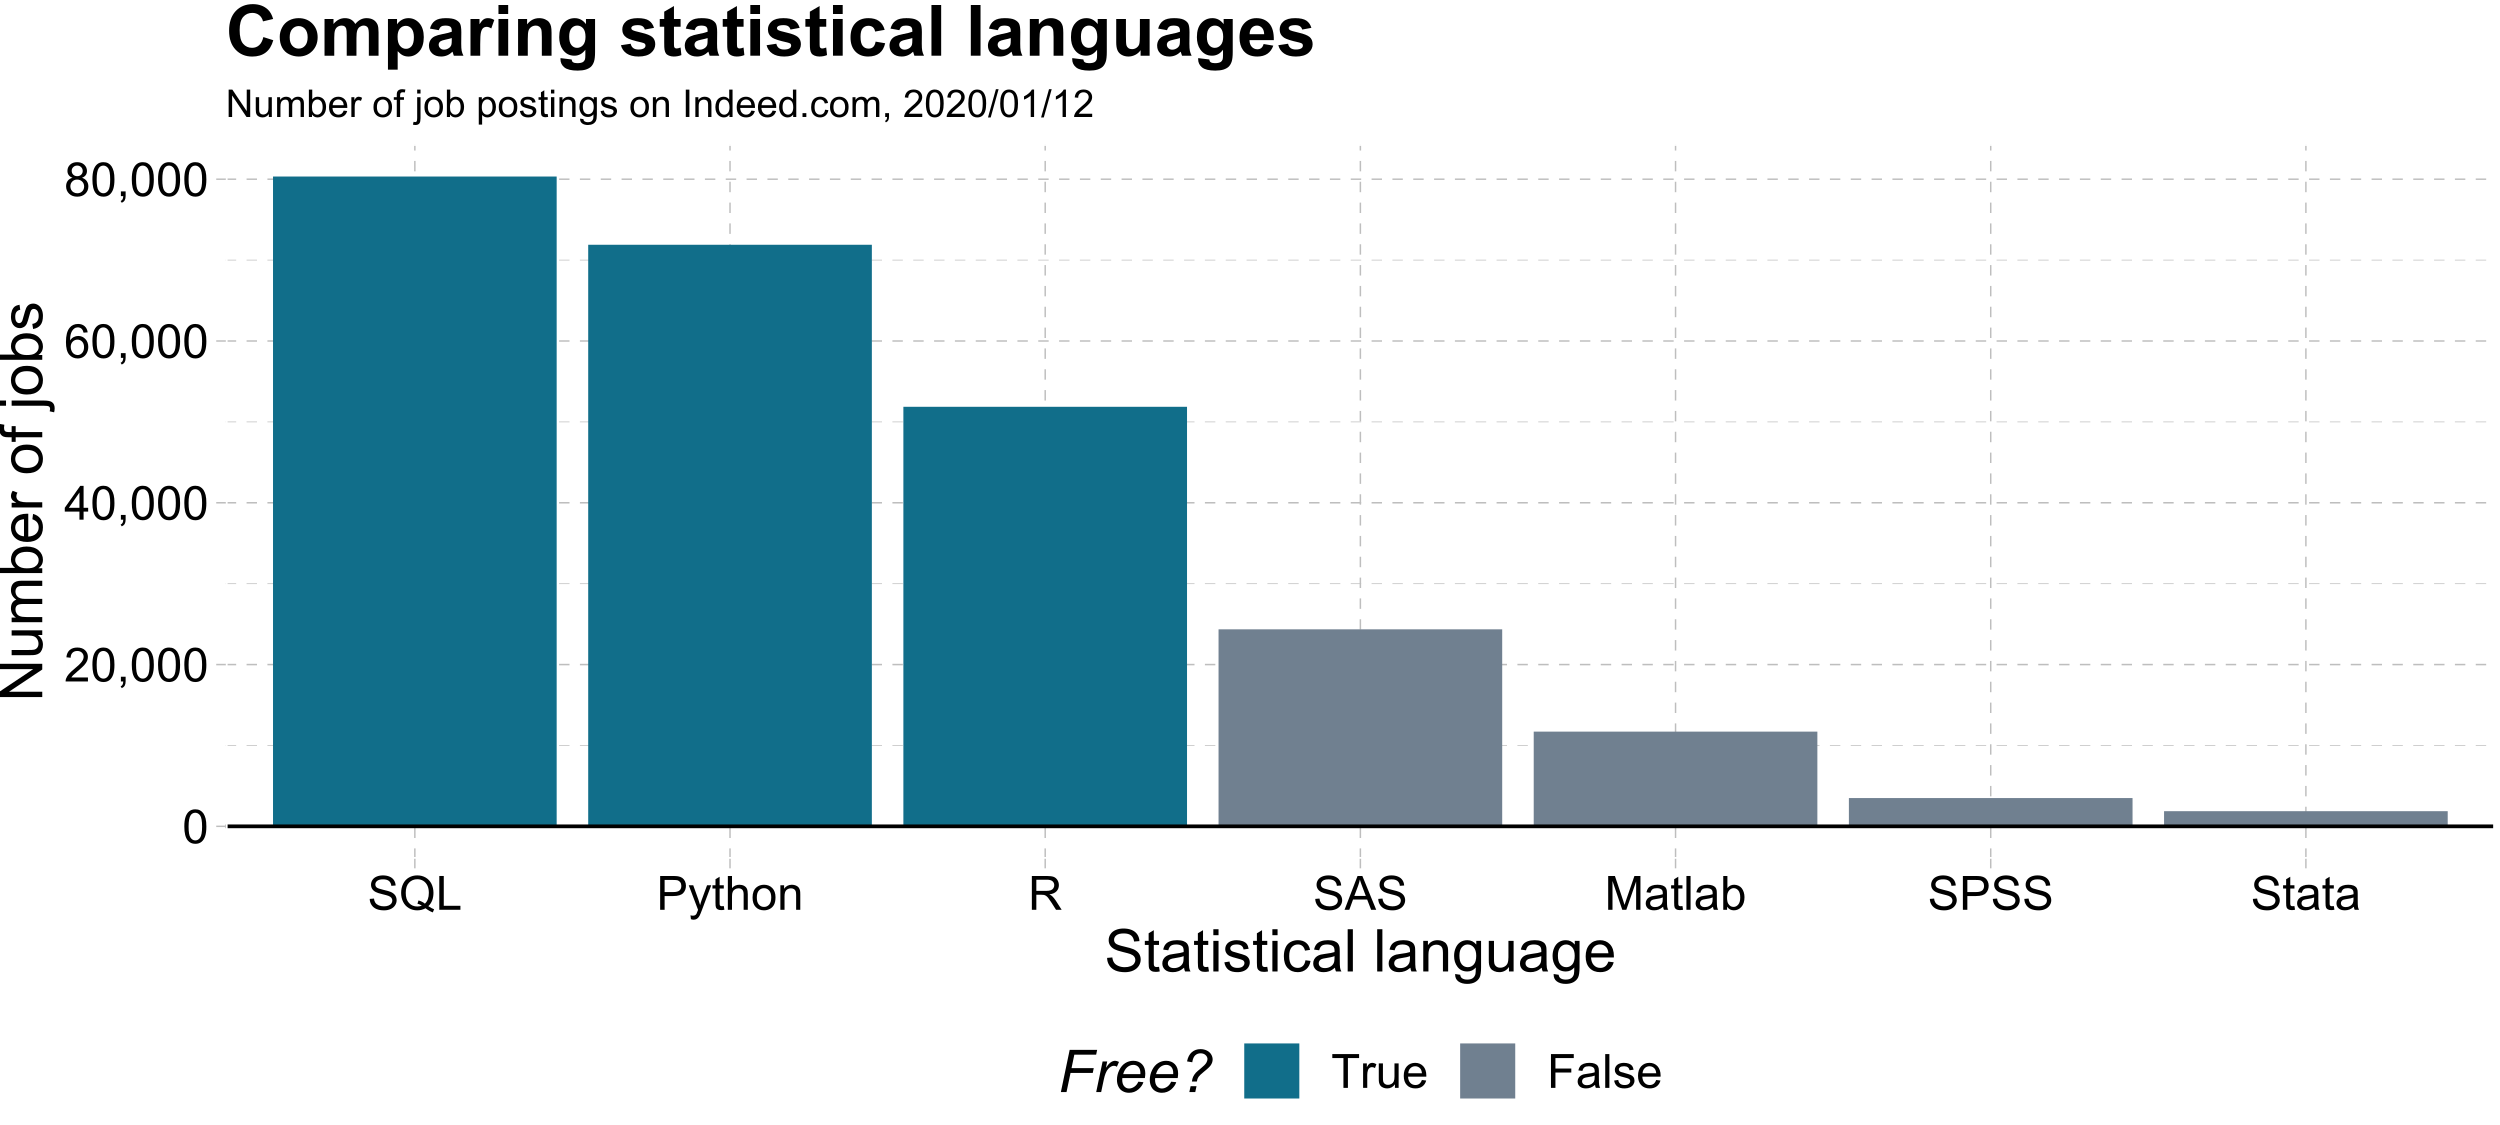<?xml version="1.0" encoding="UTF-8"?>
<svg xmlns="http://www.w3.org/2000/svg" xmlns:xlink="http://www.w3.org/1999/xlink" width="720pt" height="324pt" viewBox="0 0 720 324" version="1.1">
<defs>
<g>
<symbol overflow="visible" id="glyph0-0">
<path style="stroke:none;" d="M 1.699 0 L 1.699 -8.5 L 8.5 -8.5 L 8.5 0 Z M 1.914 -0.211 L 8.289 -0.211 L 8.289 -8.289 L 1.914 -8.289 Z M 1.914 -0.211 "/>
</symbol>
<symbol overflow="visible" id="glyph0-1">
<path style="stroke:none;" d="M 0.566 -4.801 C 0.562 -5.949 0.68 -6.875 0.918 -7.578 C 1.152 -8.277 1.504 -8.82 1.973 -9.203 C 2.438 -9.582 3.027 -9.773 3.738 -9.773 C 4.262 -9.773 4.719 -9.668 5.113 -9.457 C 5.504 -9.246 5.828 -8.941 6.09 -8.551 C 6.344 -8.152 6.547 -7.672 6.695 -7.102 C 6.84 -6.531 6.914 -5.762 6.914 -4.801 C 6.914 -3.656 6.797 -2.734 6.562 -2.035 C 6.328 -1.332 5.977 -0.789 5.508 -0.406 C 5.039 -0.023 4.449 0.164 3.738 0.168 C 2.801 0.164 2.062 -0.172 1.527 -0.844 C 0.883 -1.652 0.562 -2.969 0.566 -4.801 Z M 1.793 -4.801 C 1.793 -3.199 1.977 -2.137 2.352 -1.609 C 2.723 -1.078 3.188 -0.812 3.738 -0.816 C 4.285 -0.812 4.746 -1.078 5.121 -1.613 C 5.496 -2.141 5.684 -3.203 5.684 -4.801 C 5.684 -6.402 5.496 -7.469 5.121 -7.996 C 4.746 -8.52 4.281 -8.781 3.727 -8.785 C 3.176 -8.781 2.734 -8.551 2.41 -8.09 C 1.996 -7.492 1.793 -6.395 1.793 -4.801 Z M 1.793 -4.801 "/>
</symbol>
<symbol overflow="visible" id="glyph0-2">
<path style="stroke:none;" d="M 6.848 -1.148 L 6.848 0 L 0.41 0 C 0.402 -0.289 0.449 -0.566 0.551 -0.832 C 0.715 -1.27 0.977 -1.699 1.336 -2.125 C 1.695 -2.547 2.215 -3.039 2.902 -3.598 C 3.957 -4.465 4.672 -5.152 5.047 -5.66 C 5.414 -6.168 5.602 -6.645 5.605 -7.098 C 5.602 -7.566 5.434 -7.969 5.098 -8.297 C 4.758 -8.621 4.316 -8.781 3.773 -8.785 C 3.195 -8.781 2.734 -8.609 2.391 -8.266 C 2.043 -7.918 1.867 -7.441 1.867 -6.832 L 0.637 -6.961 C 0.719 -7.875 1.035 -8.57 1.586 -9.055 C 2.133 -9.531 2.871 -9.773 3.797 -9.773 C 4.73 -9.773 5.469 -9.512 6.016 -8.996 C 6.559 -8.477 6.832 -7.836 6.832 -7.074 C 6.832 -6.68 6.75 -6.297 6.594 -5.922 C 6.43 -5.543 6.168 -5.148 5.801 -4.734 C 5.43 -4.316 4.812 -3.746 3.957 -3.023 C 3.238 -2.418 2.777 -2.008 2.574 -1.793 C 2.367 -1.578 2.199 -1.363 2.07 -1.148 Z M 6.848 -1.148 "/>
</symbol>
<symbol overflow="visible" id="glyph0-3">
<path style="stroke:none;" d="M 1.207 0 L 1.207 -1.363 L 2.57 -1.363 L 2.57 0 C 2.566 0.5 2.477 0.902 2.305 1.211 C 2.125 1.516 1.844 1.754 1.461 1.926 L 1.129 1.414 C 1.379 1.301 1.566 1.141 1.688 0.926 C 1.805 0.711 1.871 0.402 1.887 0 Z M 1.207 0 "/>
</symbol>
<symbol overflow="visible" id="glyph0-4">
<path style="stroke:none;" d="M 4.395 0 L 4.395 -2.332 L 0.172 -2.332 L 0.172 -3.426 L 4.617 -9.734 L 5.59 -9.734 L 5.59 -3.426 L 6.906 -3.426 L 6.906 -2.332 L 5.59 -2.332 L 5.59 0 Z M 4.395 -3.426 L 4.395 -7.816 L 1.348 -3.426 Z M 4.395 -3.426 "/>
</symbol>
<symbol overflow="visible" id="glyph0-5">
<path style="stroke:none;" d="M 6.766 -7.352 L 5.578 -7.258 C 5.469 -7.723 5.316 -8.062 5.125 -8.281 C 4.801 -8.617 4.402 -8.789 3.93 -8.793 C 3.547 -8.789 3.215 -8.684 2.93 -8.473 C 2.551 -8.199 2.254 -7.797 2.039 -7.27 C 1.82 -6.742 1.707 -5.992 1.699 -5.02 C 1.988 -5.457 2.34 -5.781 2.754 -5.996 C 3.168 -6.207 3.602 -6.316 4.062 -6.316 C 4.855 -6.316 5.535 -6.02 6.098 -5.434 C 6.656 -4.844 6.938 -4.086 6.941 -3.16 C 6.938 -2.547 6.805 -1.98 6.543 -1.457 C 6.277 -0.93 5.914 -0.527 5.457 -0.25 C 4.996 0.027 4.477 0.164 3.891 0.168 C 2.895 0.164 2.082 -0.199 1.453 -0.93 C 0.824 -1.66 0.508 -2.867 0.512 -4.555 C 0.508 -6.434 0.855 -7.805 1.555 -8.66 C 2.156 -9.402 2.973 -9.773 4.004 -9.773 C 4.766 -9.773 5.395 -9.559 5.887 -9.129 C 6.375 -8.699 6.668 -8.105 6.766 -7.352 Z M 1.887 -3.156 C 1.887 -2.738 1.973 -2.344 2.148 -1.969 C 2.32 -1.594 2.566 -1.305 2.883 -1.109 C 3.195 -0.91 3.523 -0.812 3.871 -0.816 C 4.375 -0.812 4.809 -1.016 5.172 -1.426 C 5.535 -1.832 5.719 -2.387 5.719 -3.09 C 5.719 -3.758 5.539 -4.289 5.18 -4.676 C 4.82 -5.062 4.367 -5.254 3.824 -5.258 C 3.281 -5.254 2.824 -5.062 2.449 -4.676 C 2.074 -4.289 1.887 -3.781 1.887 -3.156 Z M 1.887 -3.156 "/>
</symbol>
<symbol overflow="visible" id="glyph0-6">
<path style="stroke:none;" d="M 2.402 -5.281 C 1.906 -5.457 1.539 -5.715 1.301 -6.055 C 1.059 -6.391 0.938 -6.797 0.941 -7.266 C 0.938 -7.973 1.191 -8.566 1.703 -9.051 C 2.211 -9.531 2.891 -9.773 3.738 -9.773 C 4.59 -9.773 5.273 -9.523 5.789 -9.031 C 6.305 -8.535 6.562 -7.938 6.566 -7.23 C 6.562 -6.777 6.445 -6.383 6.211 -6.051 C 5.973 -5.715 5.613 -5.457 5.133 -5.281 C 5.73 -5.082 6.184 -4.77 6.496 -4.336 C 6.805 -3.902 6.961 -3.383 6.965 -2.781 C 6.961 -1.949 6.668 -1.25 6.082 -0.684 C 5.492 -0.117 4.715 0.164 3.758 0.168 C 2.793 0.164 2.02 -0.117 1.434 -0.684 C 0.844 -1.25 0.551 -1.961 0.551 -2.816 C 0.551 -3.445 0.711 -3.977 1.031 -4.406 C 1.352 -4.832 1.809 -5.121 2.402 -5.281 Z M 2.164 -7.305 C 2.16 -6.84 2.309 -6.465 2.609 -6.176 C 2.902 -5.883 3.289 -5.734 3.766 -5.738 C 4.223 -5.734 4.602 -5.879 4.898 -6.172 C 5.191 -6.461 5.336 -6.816 5.34 -7.238 C 5.336 -7.672 5.184 -8.043 4.883 -8.344 C 4.578 -8.641 4.203 -8.789 3.754 -8.793 C 3.293 -8.789 2.914 -8.641 2.613 -8.352 C 2.312 -8.055 2.16 -7.707 2.164 -7.305 Z M 1.781 -2.809 C 1.781 -2.465 1.859 -2.137 2.023 -1.816 C 2.18 -1.496 2.422 -1.25 2.742 -1.078 C 3.062 -0.902 3.406 -0.812 3.773 -0.816 C 4.344 -0.812 4.812 -0.996 5.188 -1.367 C 5.555 -1.73 5.742 -2.199 5.746 -2.77 C 5.742 -3.344 5.551 -3.82 5.168 -4.195 C 4.785 -4.57 4.305 -4.758 3.73 -4.762 C 3.168 -4.758 2.703 -4.57 2.336 -4.203 C 1.965 -3.828 1.781 -3.363 1.781 -2.809 Z M 1.781 -2.809 "/>
</symbol>
<symbol overflow="visible" id="glyph0-7">
<path style="stroke:none;" d="M 0.609 -3.129 L 1.828 -3.234 C 1.883 -2.746 2.016 -2.344 2.227 -2.035 C 2.438 -1.719 2.762 -1.469 3.207 -1.277 C 3.645 -1.082 4.145 -0.984 4.703 -0.988 C 5.191 -0.984 5.625 -1.059 6 -1.207 C 6.375 -1.355 6.652 -1.555 6.84 -1.809 C 7.02 -2.062 7.113 -2.34 7.117 -2.645 C 7.113 -2.945 7.023 -3.211 6.852 -3.441 C 6.672 -3.668 6.383 -3.859 5.977 -4.016 C 5.715 -4.117 5.137 -4.277 4.242 -4.492 C 3.348 -4.707 2.719 -4.91 2.363 -5.102 C 1.895 -5.34 1.551 -5.641 1.324 -6.004 C 1.098 -6.363 0.984 -6.77 0.984 -7.219 C 0.984 -7.711 1.121 -8.168 1.402 -8.598 C 1.676 -9.02 2.082 -9.344 2.621 -9.57 C 3.152 -9.789 3.75 -9.902 4.41 -9.902 C 5.129 -9.902 5.766 -9.785 6.316 -9.551 C 6.867 -9.316 7.289 -8.973 7.59 -8.523 C 7.883 -8.07 8.043 -7.559 8.07 -6.992 L 6.832 -6.898 C 6.766 -7.512 6.539 -7.977 6.16 -8.293 C 5.773 -8.605 5.207 -8.766 4.461 -8.766 C 3.68 -8.766 3.113 -8.621 2.758 -8.336 C 2.402 -8.051 2.227 -7.707 2.227 -7.305 C 2.227 -6.953 2.352 -6.664 2.602 -6.441 C 2.852 -6.211 3.5 -5.98 4.547 -5.746 C 5.594 -5.508 6.309 -5.301 6.699 -5.125 C 7.262 -4.863 7.68 -4.531 7.953 -4.133 C 8.219 -3.727 8.355 -3.266 8.359 -2.75 C 8.355 -2.227 8.207 -1.738 7.914 -1.285 C 7.617 -0.824 7.191 -0.469 6.637 -0.215 C 6.078 0.039 5.453 0.164 4.762 0.168 C 3.879 0.164 3.141 0.039 2.547 -0.219 C 1.949 -0.473 1.48 -0.859 1.145 -1.379 C 0.801 -1.891 0.625 -2.477 0.609 -3.129 Z M 0.609 -3.129 "/>
</symbol>
<symbol overflow="visible" id="glyph0-8">
<path style="stroke:none;" d="M 8.426 -1.043 C 9.023 -0.629 9.574 -0.328 10.082 -0.141 L 9.703 0.758 C 9 0.5 8.301 0.105 7.609 -0.438 C 6.887 -0.035 6.09 0.164 5.219 0.168 C 4.336 0.164 3.535 -0.047 2.82 -0.469 C 2.102 -0.895 1.551 -1.492 1.164 -2.266 C 0.777 -3.035 0.586 -3.902 0.586 -4.867 C 0.586 -5.824 0.777 -6.699 1.168 -7.488 C 1.555 -8.277 2.109 -8.875 2.832 -9.289 C 3.547 -9.695 4.352 -9.902 5.246 -9.906 C 6.141 -9.902 6.953 -9.688 7.676 -9.266 C 8.395 -8.836 8.941 -8.238 9.324 -7.473 C 9.699 -6.699 9.891 -5.836 9.895 -4.875 C 9.891 -4.07 9.77 -3.348 9.527 -2.711 C 9.285 -2.07 8.918 -1.516 8.426 -1.043 Z M 5.59 -2.691 C 6.332 -2.48 6.945 -2.172 7.43 -1.762 C 8.188 -2.449 8.566 -3.488 8.566 -4.875 C 8.566 -5.66 8.43 -6.348 8.164 -6.938 C 7.891 -7.527 7.5 -7.984 6.988 -8.312 C 6.469 -8.637 5.891 -8.801 5.254 -8.801 C 4.289 -8.801 3.492 -8.469 2.863 -7.812 C 2.227 -7.152 1.91 -6.172 1.914 -4.867 C 1.91 -3.598 2.223 -2.625 2.852 -1.953 C 3.477 -1.273 4.277 -0.938 5.254 -0.938 C 5.711 -0.938 6.145 -1.023 6.555 -1.195 C 6.148 -1.453 5.723 -1.637 5.281 -1.754 Z M 5.59 -2.691 "/>
</symbol>
<symbol overflow="visible" id="glyph0-9">
<path style="stroke:none;" d="M 0.996 0 L 0.996 -9.734 L 2.285 -9.734 L 2.285 -1.148 L 7.078 -1.148 L 7.078 0 Z M 0.996 0 "/>
</symbol>
<symbol overflow="visible" id="glyph0-10">
<path style="stroke:none;" d="M 1.051 0 L 1.051 -9.734 L 4.723 -9.734 C 5.367 -9.73 5.859 -9.699 6.203 -9.641 C 6.676 -9.559 7.074 -9.41 7.402 -9.188 C 7.723 -8.961 7.984 -8.645 8.184 -8.246 C 8.379 -7.84 8.477 -7.398 8.48 -6.918 C 8.477 -6.09 8.215 -5.391 7.688 -4.816 C 7.16 -4.242 6.207 -3.953 4.836 -3.957 L 2.336 -3.957 L 2.336 0 Z M 2.336 -5.105 L 4.855 -5.105 C 5.684 -5.102 6.273 -5.258 6.625 -5.57 C 6.973 -5.879 7.148 -6.316 7.152 -6.879 C 7.148 -7.285 7.047 -7.633 6.844 -7.926 C 6.637 -8.211 6.363 -8.402 6.031 -8.5 C 5.809 -8.555 5.41 -8.582 4.828 -8.586 L 2.336 -8.586 Z M 2.336 -5.105 "/>
</symbol>
<symbol overflow="visible" id="glyph0-11">
<path style="stroke:none;" d="M 0.844 2.715 L 0.711 1.594 C 0.969 1.664 1.199 1.699 1.395 1.699 C 1.66 1.699 1.871 1.652 2.031 1.566 C 2.188 1.473 2.32 1.352 2.426 1.195 C 2.496 1.074 2.617 0.777 2.789 0.305 C 2.812 0.238 2.848 0.141 2.895 0.012 L 0.219 -7.051 L 1.508 -7.051 L 2.977 -2.969 C 3.164 -2.449 3.332 -1.906 3.488 -1.336 C 3.621 -1.883 3.785 -2.418 3.977 -2.941 L 5.484 -7.051 L 6.68 -7.051 L 3.996 0.121 C 3.707 0.891 3.484 1.422 3.328 1.719 C 3.113 2.109 2.867 2.398 2.594 2.586 C 2.316 2.766 1.988 2.859 1.613 2.863 C 1.379 2.859 1.125 2.809 0.844 2.715 Z M 0.844 2.715 "/>
</symbol>
<symbol overflow="visible" id="glyph0-12">
<path style="stroke:none;" d="M 3.508 -1.07 L 3.68 -0.012 C 3.344 0.059 3.043 0.094 2.777 0.094 C 2.34 0.094 2 0.027 1.766 -0.113 C 1.523 -0.246 1.355 -0.426 1.262 -0.652 C 1.16 -0.871 1.113 -1.344 1.117 -2.066 L 1.117 -6.121 L 0.238 -6.121 L 0.238 -7.051 L 1.117 -7.051 L 1.117 -8.801 L 2.305 -9.516 L 2.305 -7.051 L 3.508 -7.051 L 3.508 -6.121 L 2.305 -6.121 L 2.305 -2 C 2.301 -1.656 2.324 -1.438 2.367 -1.34 C 2.406 -1.242 2.473 -1.164 2.57 -1.109 C 2.664 -1.047 2.801 -1.02 2.98 -1.023 C 3.109 -1.02 3.285 -1.035 3.508 -1.07 Z M 3.508 -1.07 "/>
</symbol>
<symbol overflow="visible" id="glyph0-13">
<path style="stroke:none;" d="M 0.898 0 L 0.898 -9.734 L 2.094 -9.734 L 2.094 -6.242 C 2.648 -6.883 3.352 -7.207 4.203 -7.211 C 4.723 -7.207 5.18 -7.105 5.566 -6.902 C 5.949 -6.695 6.223 -6.41 6.391 -6.047 C 6.555 -5.684 6.637 -5.156 6.641 -4.469 L 6.641 0 L 5.445 0 L 5.445 -4.469 C 5.441 -5.066 5.312 -5.5 5.055 -5.773 C 4.793 -6.043 4.426 -6.18 3.957 -6.184 C 3.598 -6.18 3.266 -6.09 2.957 -5.906 C 2.645 -5.723 2.422 -5.473 2.293 -5.16 C 2.156 -4.844 2.09 -4.41 2.094 -3.859 L 2.094 0 Z M 0.898 0 "/>
</symbol>
<symbol overflow="visible" id="glyph0-14">
<path style="stroke:none;" d="M 0.453 -3.527 C 0.449 -4.832 0.812 -5.797 1.539 -6.43 C 2.145 -6.945 2.883 -7.207 3.758 -7.211 C 4.727 -7.207 5.52 -6.891 6.137 -6.258 C 6.746 -5.621 7.055 -4.742 7.059 -3.625 C 7.055 -2.715 6.918 -2 6.648 -1.484 C 6.375 -0.961 5.98 -0.559 5.461 -0.27 C 4.941 0.016 4.371 0.156 3.758 0.16 C 2.766 0.156 1.969 -0.156 1.363 -0.789 C 0.754 -1.418 0.449 -2.332 0.453 -3.527 Z M 1.68 -3.527 C 1.676 -2.621 1.871 -1.941 2.27 -1.496 C 2.66 -1.043 3.156 -0.82 3.758 -0.824 C 4.348 -0.82 4.844 -1.047 5.238 -1.5 C 5.633 -1.953 5.828 -2.641 5.832 -3.566 C 5.828 -4.438 5.629 -5.098 5.234 -5.547 C 4.836 -5.996 4.344 -6.223 3.758 -6.223 C 3.156 -6.223 2.66 -5.996 2.27 -5.551 C 1.871 -5.102 1.676 -4.43 1.68 -3.527 Z M 1.68 -3.527 "/>
</symbol>
<symbol overflow="visible" id="glyph0-15">
<path style="stroke:none;" d="M 0.898 0 L 0.898 -7.051 L 1.973 -7.051 L 1.973 -6.051 C 2.488 -6.82 3.238 -7.207 4.219 -7.211 C 4.641 -7.207 5.027 -7.129 5.387 -6.98 C 5.738 -6.824 6.008 -6.625 6.188 -6.383 C 6.363 -6.133 6.488 -5.84 6.562 -5.5 C 6.605 -5.277 6.625 -4.891 6.629 -4.336 L 6.629 0 L 5.434 0 L 5.434 -4.289 C 5.43 -4.773 5.383 -5.137 5.293 -5.383 C 5.195 -5.621 5.031 -5.812 4.797 -5.961 C 4.559 -6.102 4.281 -6.176 3.965 -6.176 C 3.453 -6.176 3.012 -6.012 2.645 -5.691 C 2.273 -5.363 2.09 -4.75 2.094 -3.852 L 2.094 0 Z M 0.898 0 "/>
</symbol>
<symbol overflow="visible" id="glyph0-16">
<path style="stroke:none;" d="M 1.07 0 L 1.07 -9.734 L 5.387 -9.734 C 6.25 -9.73 6.91 -9.645 7.363 -9.473 C 7.812 -9.297 8.172 -8.988 8.445 -8.547 C 8.711 -8.102 8.848 -7.613 8.852 -7.078 C 8.848 -6.387 8.625 -5.805 8.18 -5.332 C 7.734 -4.855 7.043 -4.555 6.109 -4.43 C 6.449 -4.266 6.707 -4.102 6.887 -3.945 C 7.258 -3.594 7.617 -3.164 7.957 -2.648 L 9.648 0 L 8.027 0 L 6.742 -2.023 C 6.363 -2.605 6.051 -3.055 5.809 -3.367 C 5.562 -3.676 5.348 -3.891 5.156 -4.016 C 4.961 -4.137 4.766 -4.227 4.57 -4.277 C 4.422 -4.309 4.18 -4.324 3.852 -4.324 L 2.359 -4.324 L 2.359 0 Z M 2.359 -5.438 L 5.125 -5.438 C 5.715 -5.438 6.176 -5.496 6.508 -5.621 C 6.84 -5.738 7.094 -5.934 7.266 -6.207 C 7.438 -6.473 7.523 -6.766 7.523 -7.078 C 7.523 -7.539 7.355 -7.918 7.02 -8.215 C 6.684 -8.512 6.156 -8.66 5.438 -8.66 L 2.359 -8.66 Z M 2.359 -5.438 "/>
</symbol>
<symbol overflow="visible" id="glyph0-17">
<path style="stroke:none;" d="M -0.02 0 L 3.719 -9.734 L 5.105 -9.734 L 9.09 0 L 7.625 0 L 6.488 -2.949 L 2.418 -2.949 L 1.348 0 Z M 2.789 -3.996 L 6.09 -3.996 L 5.074 -6.695 C 4.762 -7.512 4.531 -8.184 4.383 -8.711 C 4.258 -8.086 4.082 -7.465 3.859 -6.852 Z M 2.789 -3.996 "/>
</symbol>
<symbol overflow="visible" id="glyph0-18">
<path style="stroke:none;" d="M 1.008 0 L 1.008 -9.734 L 2.949 -9.734 L 5.254 -2.844 C 5.461 -2.195 5.617 -1.715 5.719 -1.402 C 5.828 -1.754 6 -2.273 6.234 -2.961 L 8.566 -9.734 L 10.301 -9.734 L 10.301 0 L 9.059 0 L 9.059 -8.148 L 6.23 0 L 5.066 0 L 2.25 -8.289 L 2.25 0 Z M 1.008 0 "/>
</symbol>
<symbol overflow="visible" id="glyph0-19">
<path style="stroke:none;" d="M 5.5 -0.871 C 5.055 -0.492 4.629 -0.227 4.219 -0.07 C 3.809 0.082 3.367 0.156 2.902 0.16 C 2.121 0.156 1.527 -0.027 1.113 -0.406 C 0.699 -0.781 0.492 -1.266 0.492 -1.859 C 0.492 -2.203 0.57 -2.52 0.727 -2.805 C 0.883 -3.09 1.086 -3.32 1.344 -3.492 C 1.594 -3.664 1.883 -3.793 2.203 -3.887 C 2.438 -3.941 2.789 -4 3.266 -4.062 C 4.227 -4.176 4.938 -4.316 5.398 -4.477 C 5.398 -4.641 5.402 -4.742 5.406 -4.789 C 5.402 -5.273 5.289 -5.617 5.066 -5.816 C 4.758 -6.086 4.305 -6.223 3.707 -6.223 C 3.141 -6.223 2.727 -6.121 2.461 -5.926 C 2.191 -5.727 1.992 -5.379 1.867 -4.883 L 0.699 -5.039 C 0.801 -5.539 0.977 -5.941 1.219 -6.25 C 1.461 -6.559 1.812 -6.797 2.277 -6.961 C 2.734 -7.125 3.27 -7.207 3.879 -7.211 C 4.48 -7.207 4.969 -7.137 5.344 -6.996 C 5.719 -6.855 5.996 -6.676 6.176 -6.465 C 6.352 -6.246 6.473 -5.977 6.547 -5.652 C 6.586 -5.445 6.609 -5.078 6.609 -4.551 L 6.609 -2.957 C 6.609 -1.844 6.633 -1.141 6.684 -0.848 C 6.734 -0.551 6.836 -0.27 6.984 0 L 5.738 0 C 5.609 -0.246 5.531 -0.535 5.5 -0.871 Z M 5.398 -3.539 C 4.961 -3.359 4.312 -3.207 3.445 -3.09 C 2.953 -3.012 2.605 -2.934 2.402 -2.848 C 2.199 -2.758 2.039 -2.625 1.93 -2.457 C 1.816 -2.285 1.762 -2.098 1.766 -1.895 C 1.762 -1.57 1.883 -1.305 2.129 -1.094 C 2.367 -0.879 2.723 -0.773 3.188 -0.777 C 3.648 -0.773 4.055 -0.875 4.414 -1.078 C 4.77 -1.281 5.035 -1.555 5.207 -1.906 C 5.332 -2.172 5.395 -2.57 5.398 -3.102 Z M 5.398 -3.539 "/>
</symbol>
<symbol overflow="visible" id="glyph0-20">
<path style="stroke:none;" d="M 0.871 0 L 0.871 -9.734 L 2.066 -9.734 L 2.066 0 Z M 0.871 0 "/>
</symbol>
<symbol overflow="visible" id="glyph0-21">
<path style="stroke:none;" d="M 2 0 L 0.891 0 L 0.891 -9.734 L 2.086 -9.734 L 2.086 -6.262 C 2.59 -6.891 3.23 -7.207 4.016 -7.211 C 4.445 -7.207 4.859 -7.121 5.25 -6.949 C 5.637 -6.773 5.953 -6.527 6.207 -6.211 C 6.453 -5.895 6.648 -5.512 6.793 -5.066 C 6.934 -4.617 7.008 -4.141 7.008 -3.633 C 7.008 -2.422 6.707 -1.484 6.109 -0.828 C 5.512 -0.168 4.793 0.156 3.957 0.16 C 3.121 0.156 2.469 -0.188 2 -0.883 Z M 1.984 -3.578 C 1.98 -2.73 2.098 -2.121 2.332 -1.746 C 2.707 -1.129 3.215 -0.82 3.859 -0.824 C 4.379 -0.82 4.828 -1.047 5.211 -1.504 C 5.59 -1.953 5.781 -2.629 5.785 -3.531 C 5.781 -4.449 5.598 -5.129 5.234 -5.57 C 4.867 -6.008 4.426 -6.227 3.91 -6.23 C 3.387 -6.227 2.938 -6 2.555 -5.547 C 2.172 -5.09 1.98 -4.434 1.984 -3.578 Z M 1.984 -3.578 "/>
</symbol>
<symbol overflow="visible" id="glyph0-22">
<path style="stroke:none;" d="M 3.527 0 L 3.527 -8.586 L 0.32 -8.586 L 0.32 -9.734 L 8.035 -9.734 L 8.035 -8.586 L 4.816 -8.586 L 4.816 0 Z M 3.527 0 "/>
</symbol>
<symbol overflow="visible" id="glyph0-23">
<path style="stroke:none;" d="M 0.883 0 L 0.883 -7.051 L 1.961 -7.051 L 1.961 -5.984 C 2.23 -6.48 2.484 -6.812 2.719 -6.973 C 2.949 -7.129 3.203 -7.207 3.488 -7.211 C 3.887 -7.207 4.297 -7.078 4.715 -6.828 L 4.305 -5.719 C 4.008 -5.891 3.715 -5.977 3.426 -5.977 C 3.164 -5.977 2.93 -5.895 2.723 -5.738 C 2.512 -5.578 2.363 -5.363 2.277 -5.086 C 2.141 -4.66 2.074 -4.195 2.078 -3.691 L 2.078 0 Z M 0.883 0 "/>
</symbol>
<symbol overflow="visible" id="glyph0-24">
<path style="stroke:none;" d="M 5.52 0 L 5.52 -1.035 C 4.969 -0.238 4.223 0.156 3.281 0.16 C 2.863 0.156 2.473 0.082 2.113 -0.078 C 1.75 -0.234 1.484 -0.438 1.312 -0.68 C 1.137 -0.922 1.012 -1.215 0.941 -1.566 C 0.891 -1.797 0.867 -2.172 0.871 -2.684 L 0.871 -7.051 L 2.066 -7.051 L 2.066 -3.141 C 2.062 -2.516 2.086 -2.094 2.137 -1.879 C 2.211 -1.562 2.371 -1.316 2.613 -1.137 C 2.855 -0.957 3.156 -0.867 3.52 -0.871 C 3.875 -0.867 4.211 -0.957 4.527 -1.145 C 4.84 -1.324 5.062 -1.574 5.195 -1.895 C 5.324 -2.207 5.391 -2.668 5.391 -3.273 L 5.391 -7.051 L 6.586 -7.051 L 6.586 0 Z M 5.52 0 "/>
</symbol>
<symbol overflow="visible" id="glyph0-25">
<path style="stroke:none;" d="M 5.723 -2.27 L 6.961 -2.117 C 6.766 -1.391 6.402 -0.832 5.875 -0.438 C 5.348 -0.039 4.676 0.156 3.859 0.16 C 2.824 0.156 2.008 -0.156 1.406 -0.793 C 0.801 -1.426 0.496 -2.316 0.5 -3.465 C 0.496 -4.648 0.801 -5.57 1.414 -6.227 C 2.023 -6.879 2.816 -7.207 3.793 -7.211 C 4.73 -7.207 5.5 -6.887 6.102 -6.246 C 6.695 -5.605 6.996 -4.703 7 -3.539 C 6.996 -3.469 6.992 -3.363 6.992 -3.223 L 1.734 -3.223 C 1.777 -2.445 1.996 -1.852 2.391 -1.441 C 2.781 -1.027 3.27 -0.82 3.863 -0.824 C 4.301 -0.82 4.676 -0.934 4.988 -1.168 C 5.293 -1.395 5.539 -1.762 5.723 -2.27 Z M 1.801 -4.203 L 5.738 -4.203 C 5.68 -4.793 5.531 -5.238 5.285 -5.539 C 4.902 -5.996 4.406 -6.227 3.805 -6.23 C 3.25 -6.227 2.789 -6.043 2.418 -5.676 C 2.043 -5.305 1.836 -4.812 1.801 -4.203 Z M 1.801 -4.203 "/>
</symbol>
<symbol overflow="visible" id="glyph0-26">
<path style="stroke:none;" d="M 1.117 0 L 1.117 -9.734 L 7.684 -9.734 L 7.684 -8.586 L 2.402 -8.586 L 2.402 -5.57 L 6.973 -5.57 L 6.973 -4.422 L 2.402 -4.422 L 2.402 0 Z M 1.117 0 "/>
</symbol>
<symbol overflow="visible" id="glyph0-27">
<path style="stroke:none;" d="M 0.418 -2.105 L 1.602 -2.293 C 1.664 -1.816 1.848 -1.453 2.152 -1.203 C 2.453 -0.945 2.879 -0.82 3.426 -0.824 C 3.973 -0.82 4.379 -0.934 4.648 -1.16 C 4.91 -1.383 5.043 -1.645 5.047 -1.945 C 5.043 -2.215 4.926 -2.426 4.695 -2.582 C 4.527 -2.688 4.121 -2.824 3.473 -2.988 C 2.594 -3.207 1.984 -3.398 1.648 -3.562 C 1.305 -3.723 1.051 -3.945 0.879 -4.23 C 0.703 -4.516 0.613 -4.832 0.617 -5.18 C 0.613 -5.492 0.688 -5.781 0.832 -6.051 C 0.977 -6.316 1.172 -6.539 1.422 -6.719 C 1.605 -6.855 1.859 -6.973 2.18 -7.066 C 2.5 -7.16 2.844 -7.207 3.215 -7.211 C 3.766 -7.207 4.25 -7.129 4.672 -6.973 C 5.086 -6.812 5.395 -6.594 5.598 -6.324 C 5.793 -6.051 5.934 -5.688 6.012 -5.234 L 4.84 -5.074 C 4.785 -5.434 4.629 -5.715 4.379 -5.922 C 4.121 -6.125 3.762 -6.227 3.301 -6.23 C 2.746 -6.227 2.355 -6.137 2.125 -5.957 C 1.887 -5.773 1.77 -5.562 1.773 -5.32 C 1.77 -5.164 1.816 -5.023 1.918 -4.902 C 2.012 -4.77 2.168 -4.664 2.379 -4.582 C 2.496 -4.535 2.848 -4.434 3.434 -4.277 C 4.277 -4.051 4.867 -3.863 5.203 -3.723 C 5.535 -3.574 5.797 -3.367 5.988 -3.094 C 6.18 -2.82 6.273 -2.477 6.277 -2.07 C 6.273 -1.668 6.156 -1.293 5.926 -0.945 C 5.691 -0.59 5.355 -0.32 4.918 -0.129 C 4.477 0.062 3.984 0.156 3.434 0.16 C 2.516 0.156 1.816 -0.031 1.336 -0.41 C 0.855 -0.793 0.547 -1.355 0.418 -2.105 Z M 0.418 -2.105 "/>
</symbol>
<symbol overflow="visible" id="glyph1-0">
<path style="stroke:none;" d="M 2.125 0 L 2.125 -10.625 L 10.625 -10.625 L 10.625 0 Z M 2.391 -0.266 L 10.359 -0.266 L 10.359 -10.359 L 2.391 -10.359 Z M 2.391 -0.266 "/>
</symbol>
<symbol overflow="visible" id="glyph1-1">
<path style="stroke:none;" d="M 0.766 -3.91 L 2.281 -4.043 C 2.352 -3.434 2.52 -2.934 2.785 -2.543 C 3.043 -2.152 3.453 -1.836 4.008 -1.598 C 4.562 -1.355 5.184 -1.234 5.875 -1.238 C 6.488 -1.234 7.031 -1.328 7.504 -1.512 C 7.973 -1.691 8.324 -1.941 8.555 -2.262 C 8.781 -2.578 8.895 -2.926 8.898 -3.305 C 8.895 -3.684 8.785 -4.016 8.566 -4.301 C 8.344 -4.586 7.977 -4.824 7.469 -5.023 C 7.141 -5.145 6.418 -5.344 5.305 -5.613 C 4.184 -5.883 3.402 -6.137 2.953 -6.375 C 2.371 -6.68 1.938 -7.055 1.652 -7.508 C 1.367 -7.953 1.223 -8.461 1.227 -9.023 C 1.223 -9.637 1.398 -10.211 1.75 -10.746 C 2.098 -11.277 2.605 -11.68 3.277 -11.961 C 3.941 -12.234 4.688 -12.375 5.512 -12.375 C 6.41 -12.375 7.203 -12.227 7.895 -11.938 C 8.582 -11.645 9.113 -11.219 9.484 -10.656 C 9.855 -10.09 10.055 -9.453 10.086 -8.742 L 8.543 -8.625 C 8.457 -9.391 8.176 -9.969 7.699 -10.367 C 7.219 -10.758 6.512 -10.957 5.578 -10.957 C 4.602 -10.957 3.891 -10.777 3.449 -10.422 C 3 -10.062 2.777 -9.633 2.781 -9.133 C 2.777 -8.691 2.934 -8.332 3.254 -8.051 C 3.559 -7.77 4.367 -7.48 5.68 -7.184 C 6.984 -6.887 7.883 -6.625 8.375 -6.406 C 9.078 -6.078 9.602 -5.664 9.941 -5.164 C 10.277 -4.66 10.445 -4.086 10.449 -3.438 C 10.445 -2.785 10.262 -2.176 9.895 -1.605 C 9.523 -1.031 8.992 -0.586 8.297 -0.27 C 7.602 0.047 6.82 0.203 5.953 0.207 C 4.852 0.203 3.926 0.047 3.184 -0.273 C 2.434 -0.59 1.852 -1.07 1.43 -1.719 C 1.008 -2.359 0.785 -3.09 0.766 -3.91 Z M 0.766 -3.91 "/>
</symbol>
<symbol overflow="visible" id="glyph1-2">
<path style="stroke:none;" d="M 4.383 -1.336 L 4.598 -0.016 C 4.176 0.074 3.801 0.117 3.469 0.117 C 2.926 0.117 2.504 0.031 2.207 -0.141 C 1.906 -0.312 1.695 -0.535 1.574 -0.816 C 1.453 -1.094 1.395 -1.684 1.395 -2.582 L 1.395 -7.652 L 0.297 -7.652 L 0.297 -8.816 L 1.395 -8.816 L 1.395 -11 L 2.879 -11.895 L 2.879 -8.816 L 4.383 -8.816 L 4.383 -7.652 L 2.879 -7.652 L 2.879 -2.5 C 2.875 -2.07 2.902 -1.797 2.957 -1.676 C 3.008 -1.551 3.094 -1.453 3.215 -1.383 C 3.332 -1.312 3.504 -1.277 3.727 -1.277 C 3.891 -1.277 4.109 -1.297 4.383 -1.336 Z M 4.383 -1.336 "/>
</symbol>
<symbol overflow="visible" id="glyph1-3">
<path style="stroke:none;" d="M 6.875 -1.086 C 6.316 -0.613 5.785 -0.281 5.273 -0.09 C 4.762 0.105 4.211 0.199 3.629 0.199 C 2.656 0.199 1.914 -0.035 1.395 -0.508 C 0.871 -0.98 0.609 -1.586 0.613 -2.324 C 0.609 -2.754 0.707 -3.148 0.906 -3.508 C 1.102 -3.863 1.359 -4.148 1.68 -4.367 C 1.996 -4.578 2.355 -4.742 2.758 -4.855 C 3.047 -4.93 3.488 -5.004 4.086 -5.078 C 5.289 -5.223 6.18 -5.395 6.75 -5.594 C 6.754 -5.797 6.754 -5.926 6.758 -5.984 C 6.754 -6.59 6.613 -7.02 6.332 -7.273 C 5.949 -7.605 5.383 -7.773 4.633 -7.777 C 3.926 -7.773 3.406 -7.652 3.074 -7.406 C 2.738 -7.16 2.492 -6.723 2.332 -6.102 L 0.871 -6.301 C 1 -6.922 1.219 -7.426 1.527 -7.812 C 1.828 -8.195 2.27 -8.492 2.848 -8.703 C 3.422 -8.906 4.086 -9.012 4.848 -9.016 C 5.598 -9.012 6.211 -8.922 6.68 -8.75 C 7.148 -8.57 7.492 -8.348 7.719 -8.082 C 7.938 -7.809 8.094 -7.469 8.184 -7.062 C 8.23 -6.805 8.254 -6.348 8.258 -5.688 L 8.258 -3.695 C 8.254 -2.301 8.285 -1.422 8.352 -1.059 C 8.414 -0.688 8.543 -0.336 8.734 0 L 7.172 0 C 7.016 -0.309 6.914 -0.668 6.875 -1.086 Z M 6.75 -4.426 C 6.203 -4.199 5.387 -4.012 4.309 -3.859 C 3.691 -3.77 3.258 -3.668 3.004 -3.559 C 2.75 -3.445 2.555 -3.285 2.414 -3.074 C 2.273 -2.859 2.203 -2.625 2.207 -2.367 C 2.203 -1.969 2.355 -1.637 2.66 -1.371 C 2.961 -1.105 3.402 -0.973 3.984 -0.973 C 4.559 -0.973 5.07 -1.098 5.52 -1.348 C 5.965 -1.598 6.293 -1.941 6.508 -2.383 C 6.668 -2.719 6.75 -3.215 6.75 -3.875 Z M 6.75 -4.426 "/>
</symbol>
<symbol overflow="visible" id="glyph1-4">
<path style="stroke:none;" d="M 1.129 -10.449 L 1.129 -12.168 L 2.625 -12.168 L 2.625 -10.449 Z M 1.129 0 L 1.129 -8.816 L 2.625 -8.816 L 2.625 0 Z M 1.129 0 "/>
</symbol>
<symbol overflow="visible" id="glyph1-5">
<path style="stroke:none;" d="M 0.523 -2.633 L 2 -2.863 C 2.078 -2.27 2.309 -1.816 2.691 -1.504 C 3.066 -1.188 3.598 -1.031 4.281 -1.031 C 4.965 -1.031 5.473 -1.168 5.809 -1.449 C 6.137 -1.723 6.305 -2.051 6.309 -2.434 C 6.305 -2.766 6.156 -3.031 5.867 -3.23 C 5.66 -3.359 5.152 -3.527 4.34 -3.734 C 3.242 -4.008 2.484 -4.25 2.062 -4.453 C 1.641 -4.656 1.32 -4.934 1.102 -5.293 C 0.883 -5.645 0.773 -6.039 0.773 -6.477 C 0.773 -6.863 0.863 -7.227 1.043 -7.566 C 1.223 -7.898 1.465 -8.176 1.777 -8.398 C 2.004 -8.566 2.32 -8.715 2.727 -8.836 C 3.125 -8.953 3.555 -9.012 4.016 -9.016 C 4.703 -9.012 5.312 -8.91 5.84 -8.715 C 6.359 -8.512 6.746 -8.242 6.996 -7.906 C 7.246 -7.562 7.418 -7.109 7.512 -6.539 L 6.051 -6.344 C 5.984 -6.793 5.793 -7.145 5.473 -7.402 C 5.152 -7.652 4.703 -7.781 4.125 -7.785 C 3.438 -7.781 2.945 -7.668 2.656 -7.445 C 2.359 -7.215 2.215 -6.949 2.215 -6.648 C 2.215 -6.453 2.273 -6.277 2.398 -6.125 C 2.516 -5.961 2.707 -5.828 2.973 -5.727 C 3.117 -5.668 3.559 -5.543 4.293 -5.344 C 5.344 -5.062 6.078 -4.832 6.5 -4.652 C 6.914 -4.473 7.242 -4.211 7.484 -3.867 C 7.719 -3.523 7.84 -3.098 7.844 -2.59 C 7.84 -2.09 7.695 -1.621 7.406 -1.184 C 7.117 -0.742 6.695 -0.398 6.148 -0.16 C 5.598 0.082 4.98 0.199 4.293 0.199 C 3.145 0.199 2.27 -0.035 1.672 -0.512 C 1.07 -0.984 0.688 -1.691 0.523 -2.633 Z M 0.523 -2.633 "/>
</symbol>
<symbol overflow="visible" id="glyph1-6">
<path style="stroke:none;" d="M 6.875 -3.23 L 8.344 -3.039 C 8.18 -2.023 7.766 -1.23 7.109 -0.66 C 6.445 -0.086 5.633 0.199 4.672 0.199 C 3.461 0.199 2.492 -0.195 1.762 -0.984 C 1.027 -1.773 0.66 -2.902 0.664 -4.375 C 0.66 -5.324 0.82 -6.156 1.137 -6.871 C 1.449 -7.586 1.926 -8.121 2.574 -8.48 C 3.215 -8.832 3.918 -9.012 4.68 -9.016 C 5.637 -9.012 6.422 -8.77 7.031 -8.289 C 7.641 -7.801 8.031 -7.113 8.203 -6.227 L 6.75 -6 C 6.609 -6.594 6.363 -7.039 6.012 -7.336 C 5.66 -7.633 5.234 -7.781 4.738 -7.785 C 3.984 -7.781 3.371 -7.512 2.902 -6.977 C 2.43 -6.434 2.195 -5.578 2.199 -4.414 C 2.195 -3.227 2.422 -2.367 2.879 -1.836 C 3.332 -1.297 3.926 -1.031 4.656 -1.031 C 5.238 -1.031 5.727 -1.211 6.125 -1.57 C 6.516 -1.93 6.766 -2.48 6.875 -3.23 Z M 6.875 -3.23 "/>
</symbol>
<symbol overflow="visible" id="glyph1-7">
<path style="stroke:none;" d="M 1.086 0 L 1.086 -12.168 L 2.582 -12.168 L 2.582 0 Z M 1.086 0 "/>
</symbol>
<symbol overflow="visible" id="glyph1-8">
<path style="stroke:none;" d=""/>
</symbol>
<symbol overflow="visible" id="glyph1-9">
<path style="stroke:none;" d="M 1.121 0 L 1.121 -8.816 L 2.465 -8.816 L 2.465 -7.562 C 3.109 -8.527 4.043 -9.012 5.27 -9.016 C 5.797 -9.012 6.285 -8.914 6.734 -8.727 C 7.18 -8.531 7.516 -8.281 7.738 -7.977 C 7.957 -7.664 8.113 -7.297 8.203 -6.875 C 8.258 -6.594 8.285 -6.109 8.285 -5.422 L 8.285 0 L 6.789 0 L 6.789 -5.363 C 6.785 -5.965 6.727 -6.422 6.613 -6.727 C 6.496 -7.027 6.289 -7.266 5.996 -7.449 C 5.699 -7.625 5.355 -7.715 4.957 -7.719 C 4.316 -7.715 3.766 -7.516 3.305 -7.113 C 2.844 -6.707 2.613 -5.938 2.613 -4.812 L 2.613 0 Z M 1.121 0 "/>
</symbol>
<symbol overflow="visible" id="glyph1-10">
<path style="stroke:none;" d="M 0.848 0.73 L 2.301 0.945 C 2.359 1.391 2.527 1.719 2.805 1.926 C 3.176 2.199 3.684 2.336 4.324 2.34 C 5.016 2.336 5.547 2.199 5.926 1.926 C 6.301 1.648 6.559 1.262 6.691 0.766 C 6.766 0.457 6.801 -0.18 6.797 -1.152 C 6.145 -0.383 5.332 0 4.359 0 C 3.145 0 2.203 -0.438 1.543 -1.312 C 0.875 -2.188 0.543 -3.234 0.547 -4.457 C 0.543 -5.297 0.695 -6.074 1.004 -6.785 C 1.305 -7.496 1.746 -8.043 2.328 -8.434 C 2.902 -8.816 3.582 -9.012 4.367 -9.016 C 5.402 -9.012 6.262 -8.59 6.938 -7.754 L 6.938 -8.816 L 8.316 -8.816 L 8.316 -1.195 C 8.312 0.176 8.176 1.148 7.898 1.723 C 7.617 2.293 7.172 2.742 6.57 3.078 C 5.961 3.406 5.215 3.574 4.332 3.578 C 3.277 3.574 2.43 3.336 1.785 2.867 C 1.133 2.391 0.82 1.68 0.848 0.73 Z M 2.082 -4.566 C 2.078 -3.406 2.309 -2.562 2.77 -2.035 C 3.227 -1.5 3.805 -1.234 4.5 -1.238 C 5.184 -1.234 5.758 -1.5 6.223 -2.027 C 6.688 -2.555 6.918 -3.383 6.922 -4.516 C 6.918 -5.59 6.68 -6.402 6.203 -6.953 C 5.723 -7.5 5.145 -7.773 4.473 -7.777 C 3.805 -7.773 3.242 -7.504 2.777 -6.969 C 2.312 -6.426 2.078 -5.625 2.082 -4.566 Z M 2.082 -4.566 "/>
</symbol>
<symbol overflow="visible" id="glyph1-11">
<path style="stroke:none;" d="M 6.898 0 L 6.898 -1.297 C 6.207 -0.297 5.277 0.199 4.102 0.199 C 3.578 0.199 3.09 0.102 2.645 -0.098 C 2.191 -0.297 1.859 -0.547 1.641 -0.852 C 1.422 -1.148 1.266 -1.52 1.18 -1.961 C 1.113 -2.25 1.082 -2.715 1.086 -3.352 L 1.086 -8.816 L 2.582 -8.816 L 2.582 -3.926 C 2.578 -3.145 2.609 -2.617 2.672 -2.348 C 2.766 -1.953 2.965 -1.645 3.27 -1.422 C 3.574 -1.195 3.949 -1.082 4.398 -1.086 C 4.844 -1.082 5.266 -1.199 5.66 -1.43 C 6.051 -1.66 6.328 -1.973 6.496 -2.371 C 6.656 -2.766 6.738 -3.34 6.742 -4.094 L 6.742 -8.816 L 8.234 -8.816 L 8.234 0 Z M 6.898 0 "/>
</symbol>
<symbol overflow="visible" id="glyph1-12">
<path style="stroke:none;" d="M 7.156 -2.84 L 8.699 -2.648 C 8.453 -1.746 8.004 -1.043 7.348 -0.547 C 6.688 -0.047 5.844 0.199 4.824 0.199 C 3.531 0.199 2.508 -0.195 1.754 -0.992 C 0.996 -1.781 0.621 -2.895 0.621 -4.332 C 0.621 -5.812 1 -6.965 1.766 -7.785 C 2.527 -8.602 3.52 -9.012 4.738 -9.016 C 5.914 -9.012 6.879 -8.609 7.629 -7.812 C 8.375 -7.008 8.746 -5.879 8.75 -4.426 C 8.746 -4.332 8.746 -4.199 8.742 -4.027 L 2.168 -4.027 C 2.223 -3.055 2.496 -2.312 2.988 -1.801 C 3.48 -1.285 4.094 -1.031 4.832 -1.031 C 5.375 -1.031 5.844 -1.172 6.234 -1.461 C 6.621 -1.742 6.926 -2.203 7.156 -2.84 Z M 2.25 -5.254 L 7.172 -5.254 C 7.102 -5.992 6.914 -6.547 6.609 -6.922 C 6.133 -7.492 5.516 -7.781 4.758 -7.785 C 4.07 -7.781 3.492 -7.551 3.023 -7.094 C 2.555 -6.633 2.297 -6.02 2.25 -5.254 Z M 2.25 -5.254 "/>
</symbol>
<symbol overflow="visible" id="glyph2-0">
<path style="stroke:none;" d="M 0 -2.125 L -10.625 -2.125 L -10.625 -10.625 L 0 -10.625 Z M -0.266 -2.391 L -0.266 -10.359 L -10.359 -10.359 L -10.359 -2.391 Z M -0.266 -2.391 "/>
</symbol>
<symbol overflow="visible" id="glyph2-1">
<path style="stroke:none;" d="M 0 -1.297 L -12.168 -1.297 L -12.168 -2.945 L -2.613 -9.34 L -12.168 -9.34 L -12.168 -10.883 L 0 -10.883 L 0 -9.23 L -9.562 -2.84 L 0 -2.84 Z M 0 -1.297 "/>
</symbol>
<symbol overflow="visible" id="glyph2-2">
<path style="stroke:none;" d="M 0 -6.898 L -1.293 -6.898 C -0.297 -6.207 0.199 -5.277 0.199 -4.102 C 0.199 -3.578 0.102 -3.09 -0.098 -2.645 C -0.297 -2.191 -0.547 -1.859 -0.852 -1.641 C -1.148 -1.422 -1.52 -1.266 -1.961 -1.18 C -2.25 -1.113 -2.715 -1.082 -3.352 -1.086 L -8.816 -1.086 L -8.816 -2.582 L -3.926 -2.582 C -3.145 -2.578 -2.617 -2.609 -2.348 -2.672 C -1.953 -2.766 -1.645 -2.965 -1.422 -3.27 C -1.195 -3.574 -1.082 -3.949 -1.086 -4.398 C -1.082 -4.844 -1.199 -5.266 -1.43 -5.66 C -1.66 -6.051 -1.973 -6.328 -2.371 -6.496 C -2.766 -6.656 -3.34 -6.738 -4.094 -6.742 L -8.816 -6.742 L -8.816 -8.234 L 0 -8.234 Z M 0 -6.898 "/>
</symbol>
<symbol overflow="visible" id="glyph2-3">
<path style="stroke:none;" d="M 0 -1.121 L -8.816 -1.121 L -8.816 -2.457 L -7.578 -2.457 C -8.008 -2.73 -8.355 -3.098 -8.621 -3.559 C -8.879 -4.016 -9.012 -4.539 -9.016 -5.129 C -9.012 -5.777 -8.875 -6.312 -8.609 -6.734 C -8.336 -7.148 -7.957 -7.445 -7.469 -7.621 C -8.496 -8.312 -9.012 -9.219 -9.016 -10.344 C -9.012 -11.215 -8.77 -11.887 -8.289 -12.359 C -7.801 -12.828 -7.055 -13.066 -6.051 -13.066 L 0 -13.066 L 0 -11.578 L -5.555 -11.578 C -6.148 -11.578 -6.578 -11.527 -6.844 -11.434 C -7.105 -11.332 -7.316 -11.156 -7.477 -10.906 C -7.637 -10.648 -7.715 -10.352 -7.719 -10.012 C -7.715 -9.391 -7.512 -8.875 -7.102 -8.465 C -6.688 -8.055 -6.027 -7.852 -5.121 -7.852 L 0 -7.852 L 0 -6.359 L -5.727 -6.359 C -6.387 -6.355 -6.887 -6.234 -7.219 -5.992 C -7.551 -5.746 -7.715 -5.348 -7.719 -4.797 C -7.715 -4.375 -7.605 -3.988 -7.387 -3.633 C -7.164 -3.273 -6.84 -3.012 -6.414 -2.855 C -5.988 -2.691 -5.375 -2.613 -4.574 -2.613 L 0 -2.613 Z M 0 -1.121 "/>
</symbol>
<symbol overflow="visible" id="glyph2-4">
<path style="stroke:none;" d="M 0 -2.5 L 0 -1.113 L -12.168 -1.113 L -12.168 -2.605 L -7.828 -2.605 C -8.617 -3.234 -9.012 -4.039 -9.016 -5.023 C -9.012 -5.562 -8.902 -6.078 -8.688 -6.562 C -8.465 -7.047 -8.156 -7.445 -7.766 -7.758 C -7.367 -8.07 -6.891 -8.312 -6.332 -8.492 C -5.773 -8.664 -5.176 -8.754 -4.539 -8.758 C -3.027 -8.754 -1.859 -8.379 -1.035 -7.637 C -0.211 -6.887 0.199 -5.992 0.199 -4.945 C 0.199 -3.906 -0.234 -3.09 -1.105 -2.5 Z M -4.473 -2.48 C -3.414 -2.477 -2.652 -2.621 -2.184 -2.914 C -1.41 -3.379 -1.023 -4.016 -1.027 -4.824 C -1.023 -5.473 -1.309 -6.039 -1.879 -6.516 C -2.445 -6.992 -3.289 -7.23 -4.414 -7.23 C -5.562 -7.23 -6.414 -7 -6.961 -6.543 C -7.508 -6.086 -7.781 -5.535 -7.785 -4.891 C -7.781 -4.234 -7.496 -3.668 -6.934 -3.195 C -6.363 -2.715 -5.543 -2.477 -4.473 -2.48 Z M -4.473 -2.48 "/>
</symbol>
<symbol overflow="visible" id="glyph2-5">
<path style="stroke:none;" d="M -2.84 -7.156 L -2.648 -8.699 C -1.742 -8.453 -1.039 -8.004 -0.547 -7.348 C -0.047 -6.688 0.199 -5.844 0.199 -4.824 C 0.199 -3.531 -0.195 -2.508 -0.992 -1.754 C -1.781 -0.996 -2.895 -0.621 -4.332 -0.621 C -5.812 -0.621 -6.965 -1 -7.785 -1.766 C -8.602 -2.527 -9.012 -3.52 -9.016 -4.738 C -9.012 -5.914 -8.609 -6.879 -7.809 -7.629 C -7.004 -8.375 -5.875 -8.746 -4.426 -8.75 C -4.332 -8.746 -4.199 -8.746 -4.027 -8.742 L -4.027 -2.168 C -3.055 -2.223 -2.312 -2.496 -1.801 -2.988 C -1.281 -3.48 -1.023 -4.094 -1.027 -4.832 C -1.023 -5.375 -1.168 -5.844 -1.457 -6.234 C -1.742 -6.621 -2.203 -6.926 -2.84 -7.156 Z M -5.254 -2.25 L -5.254 -7.172 C -5.992 -7.102 -6.547 -6.914 -6.922 -6.609 C -7.492 -6.133 -7.781 -5.516 -7.785 -4.758 C -7.781 -4.07 -7.551 -3.492 -7.094 -3.023 C -6.633 -2.555 -6.02 -2.297 -5.254 -2.25 Z M -5.254 -2.25 "/>
</symbol>
<symbol overflow="visible" id="glyph2-6">
<path style="stroke:none;" d="M 0 -1.105 L -8.816 -1.105 L -8.816 -2.449 L -7.48 -2.449 C -8.102 -2.793 -8.512 -3.109 -8.715 -3.398 C -8.91 -3.688 -9.012 -4.008 -9.016 -4.359 C -9.012 -4.859 -8.852 -5.371 -8.531 -5.895 L -7.148 -5.379 C -7.359 -5.012 -7.465 -4.645 -7.469 -4.285 C -7.465 -3.953 -7.367 -3.66 -7.176 -3.402 C -6.977 -3.141 -6.703 -2.957 -6.359 -2.848 C -5.824 -2.68 -5.246 -2.594 -4.617 -2.598 L 0 -2.598 Z M 0 -1.105 "/>
</symbol>
<symbol overflow="visible" id="glyph2-7">
<path style="stroke:none;" d=""/>
</symbol>
<symbol overflow="visible" id="glyph2-8">
<path style="stroke:none;" d="M -4.406 -0.566 C -6.039 -0.562 -7.246 -1.016 -8.035 -1.926 C -8.684 -2.68 -9.012 -3.605 -9.016 -4.699 C -9.012 -5.91 -8.613 -6.898 -7.824 -7.668 C -7.027 -8.438 -5.93 -8.824 -4.531 -8.824 C -3.395 -8.824 -2.504 -8.652 -1.855 -8.312 C -1.203 -7.973 -0.699 -7.477 -0.34 -6.828 C 0.02 -6.172 0.199 -5.465 0.199 -4.699 C 0.199 -3.465 -0.195 -2.465 -0.988 -1.707 C -1.777 -0.941 -2.918 -0.562 -4.406 -0.566 Z M -4.406 -2.102 C -3.277 -2.098 -2.43 -2.344 -1.871 -2.84 C -1.305 -3.328 -1.023 -3.949 -1.027 -4.699 C -1.023 -5.441 -1.309 -6.059 -1.875 -6.551 C -2.438 -7.043 -3.297 -7.289 -4.457 -7.289 C -5.547 -7.289 -6.371 -7.039 -6.934 -6.543 C -7.492 -6.047 -7.773 -5.434 -7.777 -4.699 C -7.773 -3.949 -7.496 -3.328 -6.938 -2.84 C -6.379 -2.344 -5.535 -2.098 -4.406 -2.102 Z M -4.406 -2.102 "/>
</symbol>
<symbol overflow="visible" id="glyph2-9">
<path style="stroke:none;" d="M 0 -1.477 L -7.652 -1.477 L -7.652 -0.156 L -8.816 -0.156 L -8.816 -1.477 L -9.754 -1.477 C -10.344 -1.477 -10.785 -1.527 -11.074 -1.637 C -11.461 -1.777 -11.773 -2.031 -12.016 -2.395 C -12.254 -2.754 -12.375 -3.262 -12.375 -3.918 C -12.375 -4.336 -12.324 -4.801 -12.227 -5.312 L -10.922 -5.09 C -10.977 -4.777 -11.004 -4.484 -11.008 -4.207 C -11.004 -3.754 -10.906 -3.434 -10.715 -3.246 C -10.52 -3.059 -10.156 -2.965 -9.629 -2.965 L -8.816 -2.965 L -8.816 -4.684 L -7.652 -4.684 L -7.652 -2.965 L 0 -2.965 Z M 0 -1.477 "/>
</symbol>
<symbol overflow="visible" id="glyph2-10">
<path style="stroke:none;" d="M -10.434 -1.113 L -12.168 -1.113 L -12.168 -2.605 L -10.434 -2.605 Z M 3.422 0.781 L 2.148 0.5 C 2.223 0.195 2.262 -0.035 2.266 -0.207 C 2.262 -0.508 2.16 -0.734 1.961 -0.887 C 1.758 -1.035 1.254 -1.113 0.449 -1.113 L -8.816 -1.113 L -8.816 -2.605 L 0.48 -2.605 C 1.566 -2.602 2.32 -2.461 2.746 -2.184 C 3.297 -1.82 3.574 -1.223 3.578 -0.391 C 3.574 0.012 3.523 0.398 3.422 0.781 Z M 3.422 0.781 "/>
</symbol>
<symbol overflow="visible" id="glyph2-11">
<path style="stroke:none;" d="M -2.633 -0.523 L -2.863 -2 C -2.27 -2.078 -1.816 -2.309 -1.5 -2.691 C -1.184 -3.066 -1.023 -3.598 -1.027 -4.281 C -1.023 -4.965 -1.164 -5.473 -1.445 -5.809 C -1.723 -6.137 -2.051 -6.305 -2.434 -6.309 C -2.766 -6.305 -3.031 -6.156 -3.23 -5.867 C -3.359 -5.66 -3.527 -5.152 -3.734 -4.34 C -4.008 -3.242 -4.25 -2.484 -4.453 -2.062 C -4.656 -1.641 -4.934 -1.32 -5.293 -1.102 C -5.645 -0.883 -6.039 -0.773 -6.477 -0.773 C -6.863 -0.773 -7.227 -0.863 -7.566 -1.043 C -7.898 -1.223 -8.176 -1.465 -8.398 -1.777 C -8.566 -2.004 -8.715 -2.32 -8.836 -2.727 C -8.953 -3.125 -9.012 -3.559 -9.016 -4.02 C -9.012 -4.707 -8.91 -5.312 -8.715 -5.84 C -8.512 -6.359 -8.242 -6.746 -7.906 -6.996 C -7.562 -7.246 -7.109 -7.418 -6.539 -7.512 L -6.344 -6.051 C -6.793 -5.984 -7.145 -5.793 -7.402 -5.473 C -7.652 -5.152 -7.781 -4.703 -7.785 -4.125 C -7.781 -3.438 -7.668 -2.945 -7.445 -2.656 C -7.215 -2.359 -6.949 -2.215 -6.648 -2.215 C -6.453 -2.215 -6.277 -2.273 -6.125 -2.398 C -5.961 -2.516 -5.828 -2.707 -5.727 -2.973 C -5.668 -3.117 -5.543 -3.559 -5.344 -4.293 C -5.062 -5.344 -4.832 -6.078 -4.652 -6.5 C -4.473 -6.914 -4.211 -7.242 -3.867 -7.484 C -3.523 -7.719 -3.098 -7.84 -2.59 -7.844 C -2.09 -7.84 -1.621 -7.695 -1.184 -7.406 C -0.742 -7.117 -0.398 -6.695 -0.16 -6.148 C 0.082 -5.598 0.199 -4.98 0.199 -4.293 C 0.199 -3.145 -0.035 -2.27 -0.512 -1.672 C -0.984 -1.07 -1.691 -0.688 -2.633 -0.523 Z M -2.633 -0.523 "/>
</symbol>
<symbol overflow="visible" id="glyph3-0">
<path style="stroke:none;" d="M 2.125 0 L 2.125 -10.625 L 10.625 -10.625 L 10.625 0 Z M 2.391 -0.266 L 10.359 -0.266 L 10.359 -10.359 L 2.391 -10.359 Z M 2.391 -0.266 "/>
</symbol>
<symbol overflow="visible" id="glyph3-1">
<path style="stroke:none;" d="M 0.773 0 L 3.312 -12.168 L 11.223 -12.168 L 10.934 -10.781 L 4.648 -10.781 L 3.844 -6.906 L 10.242 -6.906 L 9.953 -5.52 L 3.555 -5.52 L 2.398 0 Z M 0.773 0 "/>
</symbol>
<symbol overflow="visible" id="glyph3-2">
<path style="stroke:none;" d="M 0.562 0 L 2.406 -8.816 L 3.734 -8.816 L 3.363 -7.016 C 3.816 -7.691 4.258 -8.195 4.691 -8.523 C 5.125 -8.848 5.57 -9.012 6.027 -9.016 C 6.324 -9.012 6.691 -8.902 7.129 -8.691 L 6.516 -7.297 C 6.254 -7.48 5.969 -7.574 5.66 -7.578 C 5.133 -7.574 4.59 -7.281 4.039 -6.699 C 3.484 -6.109 3.051 -5.055 2.738 -3.535 L 1.992 0 Z M 0.562 0 "/>
</symbol>
<symbol overflow="visible" id="glyph3-3">
<path style="stroke:none;" d="M 7.039 -2.996 L 8.5 -2.848 C 8.285 -2.121 7.801 -1.43 7.051 -0.777 C 6.293 -0.125 5.395 0.199 4.352 0.199 C 3.695 0.199 3.094 0.051 2.551 -0.254 C 2.004 -0.551 1.59 -0.992 1.305 -1.57 C 1.02 -2.145 0.879 -2.797 0.879 -3.535 C 0.879 -4.496 1.102 -5.43 1.547 -6.336 C 1.992 -7.238 2.566 -7.914 3.277 -8.355 C 3.98 -8.793 4.75 -9.012 5.578 -9.016 C 6.629 -9.012 7.469 -8.684 8.098 -8.035 C 8.723 -7.379 9.035 -6.488 9.039 -5.363 C 9.035 -4.926 8.996 -4.484 8.922 -4.035 L 2.434 -4.035 C 2.406 -3.859 2.395 -3.703 2.398 -3.57 C 2.395 -2.742 2.586 -2.113 2.965 -1.68 C 3.344 -1.246 3.809 -1.031 4.359 -1.031 C 4.871 -1.031 5.375 -1.199 5.875 -1.535 C 6.371 -1.871 6.758 -2.355 7.039 -2.996 Z M 2.672 -5.18 L 7.621 -5.18 C 7.625 -5.336 7.629 -5.445 7.629 -5.512 C 7.629 -6.262 7.438 -6.84 7.062 -7.242 C 6.684 -7.641 6.199 -7.84 5.609 -7.844 C 4.965 -7.84 4.383 -7.617 3.855 -7.18 C 3.324 -6.734 2.93 -6.07 2.672 -5.18 Z M 2.672 -5.18 "/>
</symbol>
<symbol overflow="visible" id="glyph3-4">
<path style="stroke:none;" d="M 3.562 -3.047 C 3.617 -3.547 3.73 -3.992 3.902 -4.387 C 4.074 -4.773 4.34 -5.172 4.699 -5.586 C 4.91 -5.812 5.402 -6.246 6.184 -6.883 C 6.961 -7.516 7.469 -8.027 7.699 -8.422 C 7.926 -8.809 8.039 -9.172 8.043 -9.504 C 8.039 -9.945 7.855 -10.332 7.488 -10.668 C 7.121 -11 6.645 -11.168 6.066 -11.172 C 5.434 -11.168 4.91 -10.969 4.492 -10.578 C 4.074 -10.18 3.797 -9.52 3.66 -8.59 L 2.156 -8.84 C 2.395 -10.023 2.855 -10.91 3.539 -11.496 C 4.223 -12.082 5.051 -12.375 6.027 -12.375 C 6.695 -12.375 7.305 -12.238 7.855 -11.969 C 8.406 -11.695 8.824 -11.324 9.105 -10.855 C 9.387 -10.383 9.527 -9.898 9.531 -9.398 C 9.527 -8.781 9.32 -8.191 8.914 -7.637 C 8.605 -7.215 7.922 -6.582 6.863 -5.734 C 6.137 -5.145 5.664 -4.684 5.445 -4.355 C 5.219 -4.02 5.066 -3.586 4.98 -3.047 Z M 2.82 0 L 3.18 -1.703 L 4.883 -1.703 L 4.523 0 Z M 2.82 0 "/>
</symbol>
<symbol overflow="visible" id="glyph4-0">
<path style="stroke:none;" d="M 1.375 0 L 1.375 -6.875 L 6.875 -6.875 L 6.875 0 Z M 1.547 -0.172 L 6.703 -0.172 L 6.703 -6.703 L 1.547 -6.703 Z M 1.547 -0.172 "/>
</symbol>
<symbol overflow="visible" id="glyph4-1">
<path style="stroke:none;" d="M 0.836 0 L 0.836 -7.875 L 1.906 -7.875 L 6.043 -1.691 L 6.043 -7.875 L 7.043 -7.875 L 7.043 0 L 5.973 0 L 1.836 -6.188 L 1.836 0 Z M 0.836 0 "/>
</symbol>
<symbol overflow="visible" id="glyph4-2">
<path style="stroke:none;" d="M 4.465 0 L 4.465 -0.836 C 4.02 -0.191 3.414 0.129 2.652 0.129 C 2.312 0.129 2 0.066 1.711 -0.062 C 1.418 -0.191 1.199 -0.355 1.059 -0.551 C 0.914 -0.746 0.816 -0.984 0.762 -1.266 C 0.723 -1.453 0.703 -1.754 0.703 -2.172 L 0.703 -5.703 L 1.672 -5.703 L 1.672 -2.539 C 1.668 -2.031 1.688 -1.691 1.73 -1.52 C 1.785 -1.262 1.914 -1.062 2.113 -0.922 C 2.309 -0.773 2.555 -0.703 2.848 -0.703 C 3.137 -0.703 3.406 -0.777 3.66 -0.926 C 3.914 -1.074 4.094 -1.273 4.199 -1.531 C 4.305 -1.785 4.359 -2.16 4.359 -2.648 L 4.359 -5.703 L 5.328 -5.703 L 5.328 0 Z M 4.465 0 "/>
</symbol>
<symbol overflow="visible" id="glyph4-3">
<path style="stroke:none;" d="M 0.727 0 L 0.727 -5.703 L 1.59 -5.703 L 1.59 -4.902 C 1.766 -5.18 2.004 -5.406 2.305 -5.578 C 2.598 -5.746 2.938 -5.828 3.32 -5.832 C 3.738 -5.828 4.086 -5.742 4.359 -5.566 C 4.629 -5.391 4.816 -5.145 4.93 -4.836 C 5.379 -5.496 5.969 -5.828 6.691 -5.832 C 7.254 -5.828 7.688 -5.672 7.996 -5.363 C 8.297 -5.047 8.449 -4.566 8.453 -3.914 L 8.453 0 L 7.492 0 L 7.492 -3.594 C 7.488 -3.977 7.457 -4.254 7.398 -4.426 C 7.332 -4.594 7.219 -4.734 7.059 -4.84 C 6.891 -4.941 6.695 -4.992 6.477 -4.996 C 6.07 -4.992 5.738 -4.859 5.477 -4.594 C 5.211 -4.328 5.078 -3.898 5.082 -3.312 L 5.082 0 L 4.113 0 L 4.113 -3.707 C 4.113 -4.133 4.031 -4.453 3.875 -4.672 C 3.715 -4.883 3.461 -4.992 3.105 -4.996 C 2.832 -4.992 2.578 -4.922 2.348 -4.781 C 2.117 -4.637 1.949 -4.426 1.848 -4.152 C 1.738 -3.875 1.688 -3.477 1.691 -2.961 L 1.691 0 Z M 0.727 0 "/>
</symbol>
<symbol overflow="visible" id="glyph4-4">
<path style="stroke:none;" d="M 1.617 0 L 0.719 0 L 0.719 -7.875 L 1.688 -7.875 L 1.688 -5.066 C 2.094 -5.574 2.613 -5.828 3.25 -5.832 C 3.598 -5.828 3.93 -5.758 4.246 -5.621 C 4.555 -5.477 4.812 -5.277 5.02 -5.023 C 5.219 -4.766 5.379 -4.457 5.496 -4.098 C 5.609 -3.73 5.664 -3.344 5.668 -2.938 C 5.664 -1.957 5.422 -1.203 4.941 -0.672 C 4.453 -0.137 3.875 0.129 3.203 0.129 C 2.527 0.129 2 -0.152 1.617 -0.715 Z M 1.605 -2.895 C 1.605 -2.207 1.699 -1.711 1.887 -1.414 C 2.191 -0.91 2.602 -0.66 3.121 -0.664 C 3.539 -0.66 3.902 -0.844 4.215 -1.215 C 4.52 -1.578 4.676 -2.129 4.68 -2.859 C 4.676 -3.602 4.527 -4.148 4.234 -4.508 C 3.938 -4.859 3.582 -5.039 3.164 -5.039 C 2.742 -5.039 2.375 -4.855 2.066 -4.488 C 1.758 -4.121 1.605 -3.59 1.605 -2.895 Z M 1.605 -2.895 "/>
</symbol>
<symbol overflow="visible" id="glyph4-5">
<path style="stroke:none;" d="M 4.629 -1.836 L 5.629 -1.715 C 5.469 -1.125 5.176 -0.672 4.75 -0.352 C 4.324 -0.031 3.781 0.129 3.121 0.129 C 2.281 0.129 1.617 -0.125 1.133 -0.641 C 0.641 -1.152 0.398 -1.875 0.402 -2.805 C 0.398 -3.762 0.645 -4.504 1.145 -5.035 C 1.637 -5.562 2.277 -5.828 3.066 -5.832 C 3.824 -5.828 4.449 -5.57 4.934 -5.051 C 5.418 -4.531 5.66 -3.801 5.66 -2.863 C 5.66 -2.805 5.656 -2.719 5.656 -2.605 L 1.402 -2.605 C 1.434 -1.977 1.613 -1.496 1.934 -1.164 C 2.25 -0.828 2.645 -0.66 3.125 -0.664 C 3.477 -0.66 3.781 -0.754 4.031 -0.945 C 4.281 -1.129 4.48 -1.426 4.629 -1.836 Z M 1.457 -3.398 L 4.641 -3.398 C 4.598 -3.879 4.473 -4.238 4.273 -4.48 C 3.961 -4.852 3.562 -5.039 3.078 -5.039 C 2.629 -5.039 2.258 -4.891 1.957 -4.594 C 1.652 -4.297 1.484 -3.898 1.457 -3.398 Z M 1.457 -3.398 "/>
</symbol>
<symbol overflow="visible" id="glyph4-6">
<path style="stroke:none;" d="M 0.715 0 L 0.715 -5.703 L 1.586 -5.703 L 1.586 -4.84 C 1.805 -5.242 2.008 -5.508 2.199 -5.637 C 2.383 -5.766 2.59 -5.828 2.82 -5.832 C 3.141 -5.828 3.473 -5.727 3.812 -5.523 L 3.48 -4.625 C 3.242 -4.762 3.004 -4.832 2.773 -4.836 C 2.555 -4.832 2.363 -4.77 2.199 -4.645 C 2.027 -4.516 1.91 -4.34 1.844 -4.113 C 1.73 -3.77 1.676 -3.391 1.68 -2.984 L 1.68 0 Z M 0.715 0 "/>
</symbol>
<symbol overflow="visible" id="glyph4-7">
<path style="stroke:none;" d=""/>
</symbol>
<symbol overflow="visible" id="glyph4-8">
<path style="stroke:none;" d="M 0.367 -2.852 C 0.363 -3.906 0.656 -4.688 1.246 -5.199 C 1.734 -5.617 2.332 -5.828 3.039 -5.832 C 3.82 -5.828 4.461 -5.574 4.961 -5.062 C 5.457 -4.547 5.707 -3.836 5.711 -2.934 C 5.707 -2.195 5.598 -1.617 5.379 -1.199 C 5.156 -0.777 4.832 -0.449 4.414 -0.219 C 3.992 0.016 3.535 0.129 3.039 0.129 C 2.238 0.129 1.594 -0.125 1.105 -0.637 C 0.609 -1.148 0.363 -1.887 0.367 -2.852 Z M 1.359 -2.852 C 1.359 -2.121 1.516 -1.574 1.836 -1.211 C 2.152 -0.844 2.555 -0.66 3.039 -0.664 C 3.516 -0.66 3.914 -0.844 4.234 -1.211 C 4.551 -1.574 4.711 -2.133 4.715 -2.883 C 4.711 -3.586 4.551 -4.117 4.234 -4.484 C 3.91 -4.844 3.512 -5.027 3.039 -5.031 C 2.555 -5.027 2.152 -4.848 1.836 -4.488 C 1.516 -4.129 1.359 -3.582 1.359 -2.852 Z M 1.359 -2.852 "/>
</symbol>
<symbol overflow="visible" id="glyph4-9">
<path style="stroke:none;" d="M 0.957 0 L 0.957 -4.953 L 0.102 -4.953 L 0.102 -5.703 L 0.957 -5.703 L 0.957 -6.312 C 0.953 -6.691 0.988 -6.977 1.059 -7.164 C 1.148 -7.41 1.312 -7.613 1.551 -7.773 C 1.781 -7.926 2.109 -8.004 2.535 -8.008 C 2.805 -8.004 3.105 -7.973 3.438 -7.91 L 3.293 -7.07 C 3.09 -7.102 2.898 -7.117 2.723 -7.121 C 2.426 -7.117 2.219 -7.055 2.098 -6.934 C 1.977 -6.805 1.914 -6.57 1.918 -6.23 L 1.918 -5.703 L 3.031 -5.703 L 3.031 -4.953 L 1.918 -4.953 L 1.918 0 Z M 0.957 0 "/>
</symbol>
<symbol overflow="visible" id="glyph4-10">
<path style="stroke:none;" d="M 0.719 -6.75 L 0.719 -7.875 L 1.688 -7.875 L 1.688 -6.75 Z M -0.504 2.211 L -0.32 1.391 C -0.125 1.438 0.023 1.465 0.133 1.465 C 0.328 1.465 0.477 1.398 0.574 1.27 C 0.668 1.137 0.715 0.809 0.719 0.289 L 0.719 -5.703 L 1.688 -5.703 L 1.688 0.312 C 1.688 1.008 1.594 1.496 1.414 1.777 C 1.176 2.133 0.789 2.312 0.254 2.316 C -0.012 2.312 -0.262 2.277 -0.504 2.211 Z M -0.504 2.211 "/>
</symbol>
<symbol overflow="visible" id="glyph4-11">
<path style="stroke:none;" d="M 0.727 2.188 L 0.727 -5.703 L 1.605 -5.703 L 1.605 -4.961 C 1.812 -5.25 2.047 -5.469 2.309 -5.613 C 2.57 -5.758 2.887 -5.828 3.262 -5.832 C 3.746 -5.828 4.176 -5.703 4.551 -5.457 C 4.922 -5.203 5.203 -4.852 5.391 -4.395 C 5.578 -3.938 5.672 -3.438 5.676 -2.895 C 5.672 -2.309 5.566 -1.781 5.359 -1.316 C 5.148 -0.848 4.844 -0.488 4.449 -0.242 C 4.047 0.008 3.629 0.129 3.191 0.129 C 2.867 0.129 2.578 0.062 2.32 -0.074 C 2.062 -0.211 1.852 -0.383 1.691 -0.59 L 1.691 2.188 Z M 1.602 -2.82 C 1.598 -2.082 1.746 -1.539 2.047 -1.191 C 2.34 -0.836 2.699 -0.66 3.125 -0.664 C 3.551 -0.66 3.918 -0.844 4.227 -1.211 C 4.531 -1.574 4.688 -2.137 4.688 -2.898 C 4.688 -3.625 4.535 -4.168 4.238 -4.531 C 3.938 -4.891 3.582 -5.074 3.168 -5.074 C 2.754 -5.074 2.391 -4.879 2.074 -4.496 C 1.758 -4.109 1.598 -3.551 1.602 -2.82 Z M 1.602 -2.82 "/>
</symbol>
<symbol overflow="visible" id="glyph4-12">
<path style="stroke:none;" d="M 0.34 -1.703 L 1.293 -1.852 C 1.344 -1.469 1.492 -1.172 1.742 -0.969 C 1.984 -0.762 2.328 -0.66 2.773 -0.664 C 3.211 -0.66 3.539 -0.75 3.758 -0.934 C 3.969 -1.113 4.078 -1.328 4.082 -1.574 C 4.078 -1.789 3.984 -1.961 3.797 -2.09 C 3.664 -2.172 3.332 -2.281 2.809 -2.418 C 2.098 -2.594 1.605 -2.75 1.332 -2.883 C 1.055 -3.012 0.848 -3.191 0.711 -3.422 C 0.566 -3.652 0.496 -3.906 0.5 -4.188 C 0.496 -4.441 0.555 -4.676 0.672 -4.895 C 0.785 -5.105 0.945 -5.289 1.148 -5.438 C 1.297 -5.547 1.5 -5.637 1.762 -5.715 C 2.02 -5.789 2.301 -5.828 2.602 -5.832 C 3.047 -5.828 3.438 -5.766 3.777 -5.637 C 4.113 -5.508 4.363 -5.332 4.527 -5.113 C 4.688 -4.891 4.797 -4.598 4.859 -4.234 L 3.914 -4.102 C 3.871 -4.395 3.746 -4.621 3.543 -4.789 C 3.336 -4.953 3.043 -5.039 2.668 -5.039 C 2.223 -5.039 1.906 -4.965 1.719 -4.816 C 1.523 -4.668 1.43 -4.496 1.434 -4.301 C 1.43 -4.176 1.469 -4.062 1.551 -3.965 C 1.629 -3.859 1.754 -3.773 1.922 -3.707 C 2.016 -3.668 2.301 -3.586 2.777 -3.461 C 3.461 -3.273 3.938 -3.121 4.207 -3.008 C 4.477 -2.891 4.688 -2.723 4.844 -2.504 C 4.996 -2.277 5.074 -2.004 5.074 -1.676 C 5.074 -1.352 4.98 -1.047 4.793 -0.766 C 4.605 -0.48 4.332 -0.262 3.98 -0.105 C 3.621 0.051 3.223 0.129 2.777 0.129 C 2.035 0.129 1.469 -0.023 1.082 -0.332 C 0.691 -0.641 0.445 -1.098 0.34 -1.703 Z M 0.34 -1.703 "/>
</symbol>
<symbol overflow="visible" id="glyph4-13">
<path style="stroke:none;" d="M 2.836 -0.863 L 2.977 -0.012 C 2.703 0.043 2.457 0.07 2.246 0.074 C 1.891 0.07 1.621 0.02 1.43 -0.09 C 1.234 -0.199 1.098 -0.348 1.02 -0.527 C 0.941 -0.707 0.902 -1.086 0.902 -1.672 L 0.902 -4.953 L 0.195 -4.953 L 0.195 -5.703 L 0.902 -5.703 L 0.902 -7.117 L 1.863 -7.695 L 1.863 -5.703 L 2.836 -5.703 L 2.836 -4.953 L 1.863 -4.953 L 1.863 -1.617 C 1.863 -1.34 1.879 -1.16 1.914 -1.086 C 1.945 -1.004 2 -0.941 2.078 -0.898 C 2.152 -0.848 2.262 -0.824 2.41 -0.828 C 2.516 -0.824 2.66 -0.836 2.836 -0.863 Z M 2.836 -0.863 "/>
</symbol>
<symbol overflow="visible" id="glyph4-14">
<path style="stroke:none;" d="M 0.73 -6.762 L 0.73 -7.875 L 1.695 -7.875 L 1.695 -6.762 Z M 0.73 0 L 0.73 -5.703 L 1.695 -5.703 L 1.695 0 Z M 0.73 0 "/>
</symbol>
<symbol overflow="visible" id="glyph4-15">
<path style="stroke:none;" d="M 0.727 0 L 0.727 -5.703 L 1.594 -5.703 L 1.594 -4.895 C 2.012 -5.516 2.617 -5.828 3.41 -5.832 C 3.754 -5.828 4.066 -5.766 4.355 -5.645 C 4.641 -5.52 4.859 -5.359 5.004 -5.16 C 5.145 -4.957 5.242 -4.719 5.305 -4.445 C 5.336 -4.266 5.355 -3.953 5.359 -3.508 L 5.359 0 L 4.395 0 L 4.395 -3.469 C 4.395 -3.863 4.355 -4.156 4.281 -4.352 C 4.203 -4.543 4.07 -4.699 3.879 -4.82 C 3.688 -4.934 3.461 -4.992 3.207 -4.996 C 2.793 -4.992 2.438 -4.859 2.141 -4.602 C 1.836 -4.336 1.688 -3.844 1.691 -3.117 L 1.691 0 Z M 0.727 0 "/>
</symbol>
<symbol overflow="visible" id="glyph4-16">
<path style="stroke:none;" d="M 0.547 0.473 L 1.488 0.613 C 1.527 0.898 1.637 1.109 1.816 1.246 C 2.055 1.422 2.379 1.512 2.797 1.516 C 3.242 1.512 3.59 1.422 3.832 1.246 C 4.074 1.062 4.238 0.812 4.328 0.492 C 4.379 0.297 4.402 -0.113 4.398 -0.746 C 3.973 -0.246 3.445 0 2.82 0 C 2.031 0 1.426 -0.281 1 -0.848 C 0.566 -1.41 0.352 -2.09 0.355 -2.883 C 0.352 -3.426 0.449 -3.926 0.648 -4.391 C 0.844 -4.848 1.129 -5.203 1.504 -5.457 C 1.875 -5.703 2.316 -5.828 2.824 -5.832 C 3.496 -5.828 4.051 -5.559 4.492 -5.016 L 4.492 -5.703 L 5.383 -5.703 L 5.383 -0.773 C 5.379 0.113 5.289 0.742 5.109 1.113 C 4.93 1.484 4.641 1.777 4.25 1.992 C 3.855 2.207 3.375 2.312 2.805 2.316 C 2.121 2.312 1.57 2.16 1.152 1.855 C 0.734 1.547 0.531 1.086 0.547 0.473 Z M 1.348 -2.953 C 1.348 -2.203 1.496 -1.656 1.793 -1.316 C 2.09 -0.969 2.461 -0.797 2.91 -0.801 C 3.352 -0.797 3.723 -0.969 4.027 -1.312 C 4.324 -1.656 4.477 -2.191 4.48 -2.922 C 4.477 -3.617 4.32 -4.145 4.016 -4.5 C 3.703 -4.852 3.332 -5.027 2.895 -5.031 C 2.465 -5.027 2.098 -4.852 1.797 -4.508 C 1.496 -4.156 1.348 -3.641 1.348 -2.953 Z M 1.348 -2.953 "/>
</symbol>
<symbol overflow="visible" id="glyph4-17">
<path style="stroke:none;" d="M 1.027 0 L 1.027 -7.875 L 2.066 -7.875 L 2.066 0 Z M 1.027 0 "/>
</symbol>
<symbol overflow="visible" id="glyph4-18">
<path style="stroke:none;" d="M 4.426 0 L 4.426 -0.719 C 4.059 -0.152 3.527 0.129 2.832 0.129 C 2.371 0.129 1.953 0.004 1.574 -0.246 C 1.191 -0.496 0.895 -0.844 0.688 -1.297 C 0.477 -1.742 0.375 -2.262 0.375 -2.848 C 0.375 -3.414 0.469 -3.93 0.66 -4.395 C 0.848 -4.859 1.133 -5.215 1.516 -5.461 C 1.895 -5.707 2.32 -5.828 2.789 -5.832 C 3.133 -5.828 3.438 -5.758 3.707 -5.613 C 3.973 -5.469 4.191 -5.277 4.359 -5.047 L 4.359 -7.875 L 5.324 -7.875 L 5.324 0 Z M 1.371 -2.848 C 1.371 -2.113 1.523 -1.566 1.832 -1.207 C 2.137 -0.844 2.5 -0.66 2.922 -0.664 C 3.34 -0.66 3.699 -0.836 3.996 -1.184 C 4.293 -1.527 4.441 -2.055 4.441 -2.766 C 4.441 -3.547 4.289 -4.117 3.988 -4.484 C 3.688 -4.844 3.316 -5.027 2.879 -5.031 C 2.445 -5.027 2.086 -4.852 1.801 -4.504 C 1.512 -4.152 1.371 -3.602 1.371 -2.848 Z M 1.371 -2.848 "/>
</symbol>
<symbol overflow="visible" id="glyph4-19">
<path style="stroke:none;" d="M 1 0 L 1 -1.102 L 2.102 -1.102 L 2.102 0 Z M 1 0 "/>
</symbol>
<symbol overflow="visible" id="glyph4-20">
<path style="stroke:none;" d="M 4.445 -2.09 L 5.398 -1.965 C 5.289 -1.309 5.023 -0.797 4.598 -0.426 C 4.168 -0.055 3.645 0.129 3.023 0.129 C 2.242 0.129 1.613 -0.125 1.141 -0.637 C 0.664 -1.145 0.426 -1.875 0.43 -2.832 C 0.426 -3.441 0.527 -3.98 0.734 -4.445 C 0.938 -4.906 1.25 -5.254 1.668 -5.484 C 2.082 -5.715 2.535 -5.828 3.031 -5.832 C 3.645 -5.828 4.152 -5.672 4.547 -5.363 C 4.941 -5.047 5.191 -4.602 5.305 -4.027 L 4.367 -3.883 C 4.273 -4.262 4.117 -4.551 3.891 -4.746 C 3.664 -4.941 3.387 -5.039 3.066 -5.039 C 2.574 -5.039 2.18 -4.863 1.879 -4.516 C 1.57 -4.164 1.418 -3.613 1.422 -2.859 C 1.418 -2.09 1.566 -1.531 1.863 -1.184 C 2.156 -0.836 2.539 -0.66 3.012 -0.664 C 3.391 -0.66 3.707 -0.777 3.961 -1.012 C 4.215 -1.242 4.375 -1.602 4.445 -2.09 Z M 4.445 -2.09 "/>
</symbol>
<symbol overflow="visible" id="glyph4-21">
<path style="stroke:none;" d="M 0.977 0 L 0.977 -1.102 L 2.078 -1.102 L 2.078 0 C 2.074 0.402 2.004 0.727 1.863 0.977 C 1.719 1.223 1.488 1.418 1.18 1.559 L 0.914 1.145 C 1.117 1.051 1.266 0.918 1.363 0.746 C 1.457 0.57 1.512 0.324 1.523 0 Z M 0.977 0 "/>
</symbol>
<symbol overflow="visible" id="glyph4-22">
<path style="stroke:none;" d="M 5.539 -0.93 L 5.539 0 L 0.332 0 C 0.32 -0.23 0.359 -0.453 0.445 -0.672 C 0.578 -1.023 0.789 -1.371 1.082 -1.719 C 1.371 -2.059 1.793 -2.457 2.348 -2.91 C 3.203 -3.609 3.781 -4.164 4.082 -4.578 C 4.379 -4.984 4.527 -5.375 4.531 -5.742 C 4.527 -6.125 4.391 -6.445 4.121 -6.711 C 3.844 -6.969 3.488 -7.102 3.051 -7.105 C 2.582 -7.102 2.211 -6.961 1.934 -6.688 C 1.652 -6.406 1.508 -6.02 1.508 -5.527 L 0.516 -5.629 C 0.582 -6.367 0.836 -6.934 1.281 -7.324 C 1.723 -7.711 2.32 -7.902 3.07 -7.906 C 3.828 -7.902 4.426 -7.695 4.867 -7.277 C 5.305 -6.855 5.523 -6.336 5.527 -5.719 C 5.523 -5.402 5.461 -5.09 5.332 -4.789 C 5.203 -4.484 4.988 -4.164 4.691 -3.828 C 4.391 -3.488 3.895 -3.027 3.203 -2.445 C 2.621 -1.953 2.246 -1.625 2.082 -1.453 C 1.914 -1.277 1.781 -1.102 1.676 -0.93 Z M 5.539 -0.93 "/>
</symbol>
<symbol overflow="visible" id="glyph4-23">
<path style="stroke:none;" d="M 0.457 -3.883 C 0.457 -4.812 0.551 -5.562 0.742 -6.133 C 0.934 -6.699 1.219 -7.137 1.598 -7.445 C 1.973 -7.75 2.449 -7.902 3.023 -7.906 C 3.445 -7.902 3.812 -7.816 4.133 -7.648 C 4.449 -7.477 4.715 -7.234 4.926 -6.914 C 5.133 -6.594 5.297 -6.203 5.414 -5.742 C 5.531 -5.281 5.59 -4.66 5.59 -3.883 C 5.59 -2.957 5.492 -2.211 5.305 -1.645 C 5.113 -1.078 4.832 -0.641 4.457 -0.332 C 4.078 -0.023 3.602 0.129 3.023 0.133 C 2.266 0.129 1.668 -0.141 1.234 -0.684 C 0.715 -1.336 0.457 -2.402 0.457 -3.883 Z M 1.449 -3.883 C 1.445 -2.59 1.598 -1.73 1.902 -1.301 C 2.203 -0.871 2.578 -0.656 3.023 -0.66 C 3.469 -0.656 3.84 -0.871 4.145 -1.305 C 4.441 -1.73 4.594 -2.59 4.598 -3.883 C 4.594 -5.176 4.441 -6.035 4.145 -6.465 C 3.84 -6.887 3.465 -7.102 3.012 -7.105 C 2.566 -7.102 2.211 -6.914 1.949 -6.543 C 1.613 -6.059 1.445 -5.172 1.449 -3.883 Z M 1.449 -3.883 "/>
</symbol>
<symbol overflow="visible" id="glyph4-24">
<path style="stroke:none;" d="M 0 0.133 L 2.281 -8.008 L 3.055 -8.008 L 0.777 0.133 Z M 0 0.133 "/>
</symbol>
<symbol overflow="visible" id="glyph4-25">
<path style="stroke:none;" d="M 4.098 0 L 3.133 0 L 3.133 -6.16 C 2.895 -5.934 2.59 -5.711 2.215 -5.492 C 1.836 -5.266 1.496 -5.102 1.199 -4.996 L 1.199 -5.93 C 1.734 -6.184 2.207 -6.488 2.613 -6.852 C 3.02 -7.211 3.305 -7.562 3.477 -7.906 L 4.098 -7.906 Z M 4.098 0 "/>
</symbol>
<symbol overflow="visible" id="glyph5-0">
<path style="stroke:none;" d="M 2.551 0 L 2.551 -12.75 L 12.75 -12.75 L 12.75 0 Z M 2.867 -0.32 L 12.43 -0.32 L 12.43 -12.43 L 2.867 -12.43 Z M 2.867 -0.32 "/>
</symbol>
<symbol overflow="visible" id="glyph5-1">
<path style="stroke:none;" d="M 10.828 -5.367 L 13.688 -4.461 C 13.246 -2.863 12.516 -1.68 11.5 -0.91 C 10.48 -0.137 9.188 0.246 7.621 0.25 C 5.68 0.246 4.086 -0.414 2.836 -1.738 C 1.586 -3.062 0.961 -4.875 0.965 -7.172 C 0.961 -9.602 1.59 -11.488 2.848 -12.832 C 4.102 -14.176 5.75 -14.848 7.801 -14.852 C 9.582 -14.848 11.035 -14.32 12.152 -13.27 C 12.816 -12.641 13.312 -11.742 13.645 -10.578 L 10.727 -9.883 C 10.551 -10.637 10.191 -11.234 9.645 -11.672 C 9.098 -12.109 8.43 -12.328 7.648 -12.332 C 6.562 -12.328 5.688 -11.938 5.016 -11.164 C 4.34 -10.383 4 -9.125 4.004 -7.391 C 4 -5.539 4.332 -4.227 5 -3.445 C 5.66 -2.66 6.523 -2.266 7.59 -2.27 C 8.371 -2.266 9.047 -2.516 9.613 -3.016 C 10.176 -3.512 10.582 -4.297 10.828 -5.367 Z M 10.828 -5.367 "/>
</symbol>
<symbol overflow="visible" id="glyph5-2">
<path style="stroke:none;" d="M 0.816 -5.438 C 0.812 -6.367 1.043 -7.266 1.504 -8.137 C 1.961 -9.004 2.609 -9.668 3.449 -10.129 C 4.289 -10.586 5.227 -10.816 6.266 -10.816 C 7.859 -10.816 9.172 -10.297 10.199 -9.258 C 11.219 -8.219 11.73 -6.906 11.734 -5.32 C 11.73 -3.719 11.215 -2.391 10.184 -1.34 C 9.152 -0.289 7.852 0.234 6.285 0.238 C 5.312 0.234 4.387 0.02 3.512 -0.418 C 2.629 -0.852 1.961 -1.496 1.504 -2.344 C 1.043 -3.191 0.812 -4.223 0.816 -5.438 Z M 3.684 -5.289 C 3.68 -4.238 3.93 -3.434 4.43 -2.879 C 4.93 -2.316 5.543 -2.039 6.273 -2.043 C 7.004 -2.039 7.617 -2.316 8.113 -2.879 C 8.605 -3.434 8.852 -4.246 8.855 -5.309 C 8.852 -6.344 8.605 -7.141 8.113 -7.699 C 7.617 -8.254 7.004 -8.531 6.273 -8.535 C 5.543 -8.531 4.93 -8.254 4.43 -7.699 C 3.93 -7.141 3.68 -6.336 3.684 -5.289 Z M 3.684 -5.289 "/>
</symbol>
<symbol overflow="visible" id="glyph5-3">
<path style="stroke:none;" d="M 1.254 -10.578 L 3.836 -10.578 L 3.836 -9.133 C 4.754 -10.254 5.852 -10.816 7.133 -10.816 C 7.805 -10.816 8.395 -10.676 8.895 -10.398 C 9.391 -10.117 9.797 -9.695 10.121 -9.133 C 10.582 -9.695 11.082 -10.117 11.621 -10.398 C 12.156 -10.676 12.734 -10.816 13.348 -10.816 C 14.121 -10.816 14.777 -10.656 15.316 -10.344 C 15.855 -10.023 16.258 -9.562 16.523 -8.953 C 16.715 -8.5 16.809 -7.77 16.812 -6.762 L 16.812 0 L 14.016 0 L 14.016 -6.047 C 14.016 -7.094 13.918 -7.77 13.727 -8.078 C 13.465 -8.473 13.066 -8.672 12.531 -8.676 C 12.137 -8.672 11.766 -8.551 11.422 -8.316 C 11.074 -8.074 10.828 -7.727 10.676 -7.266 C 10.523 -6.805 10.445 -6.074 10.449 -5.078 L 10.449 0 L 7.648 0 L 7.648 -5.797 C 7.645 -6.82 7.598 -7.484 7.5 -7.789 C 7.398 -8.086 7.242 -8.309 7.035 -8.457 C 6.824 -8.598 6.543 -8.672 6.188 -8.676 C 5.754 -8.672 5.363 -8.555 5.02 -8.328 C 4.672 -8.094 4.426 -7.758 4.277 -7.32 C 4.129 -6.879 4.055 -6.152 4.055 -5.141 L 4.055 0 L 1.254 0 Z M 1.254 -10.578 "/>
</symbol>
<symbol overflow="visible" id="glyph5-4">
<path style="stroke:none;" d="M 1.383 -10.578 L 3.996 -10.578 L 3.996 -9.023 C 4.332 -9.555 4.789 -9.984 5.367 -10.316 C 5.945 -10.648 6.586 -10.816 7.293 -10.816 C 8.516 -10.816 9.559 -10.332 10.418 -9.371 C 11.273 -8.406 11.699 -7.066 11.703 -5.348 C 11.699 -3.578 11.27 -2.207 10.406 -1.23 C 9.543 -0.254 8.496 0.234 7.27 0.238 C 6.684 0.234 6.152 0.121 5.68 -0.109 C 5.203 -0.34 4.707 -0.738 4.184 -1.305 L 4.184 4.023 L 1.383 4.023 Z M 4.152 -5.469 C 4.148 -4.273 4.383 -3.395 4.859 -2.832 C 5.328 -2.262 5.906 -1.98 6.586 -1.98 C 7.234 -1.98 7.773 -2.238 8.207 -2.762 C 8.637 -3.281 8.852 -4.137 8.855 -5.328 C 8.852 -6.434 8.629 -7.258 8.188 -7.797 C 7.738 -8.332 7.188 -8.602 6.535 -8.605 C 5.848 -8.602 5.281 -8.336 4.828 -7.812 C 4.375 -7.281 4.148 -6.5 4.152 -5.469 Z M 4.152 -5.469 "/>
</symbol>
<symbol overflow="visible" id="glyph5-5">
<path style="stroke:none;" d="M 3.555 -7.352 L 1.016 -7.809 C 1.297 -8.828 1.789 -9.586 2.488 -10.078 C 3.184 -10.57 4.219 -10.816 5.598 -10.816 C 6.84 -10.816 7.77 -10.668 8.387 -10.371 C 8.996 -10.074 9.426 -9.699 9.676 -9.246 C 9.922 -8.793 10.047 -7.957 10.051 -6.742 L 10.02 -3.477 C 10.02 -2.543 10.062 -1.859 10.152 -1.418 C 10.242 -0.977 10.41 -0.504 10.656 0 L 7.891 0 C 7.816 -0.184 7.727 -0.457 7.621 -0.828 C 7.57 -0.988 7.535 -1.098 7.52 -1.156 C 7.039 -0.688 6.527 -0.34 5.984 -0.109 C 5.438 0.121 4.859 0.234 4.242 0.238 C 3.152 0.234 2.293 -0.059 1.668 -0.648 C 1.039 -1.238 0.727 -1.984 0.727 -2.891 C 0.727 -3.484 0.867 -4.02 1.152 -4.488 C 1.438 -4.957 1.84 -5.312 2.355 -5.562 C 2.871 -5.809 3.613 -6.027 4.582 -6.215 C 5.887 -6.461 6.793 -6.691 7.301 -6.902 L 7.301 -7.184 C 7.301 -7.719 7.168 -8.102 6.902 -8.332 C 6.637 -8.559 6.133 -8.672 5.398 -8.676 C 4.898 -8.672 4.512 -8.574 4.234 -8.383 C 3.953 -8.184 3.727 -7.84 3.555 -7.352 Z M 7.301 -5.078 C 6.941 -4.957 6.371 -4.816 5.598 -4.652 C 4.816 -4.484 4.309 -4.32 4.074 -4.164 C 3.707 -3.902 3.527 -3.574 3.527 -3.176 C 3.527 -2.785 3.672 -2.445 3.965 -2.16 C 4.254 -1.875 4.625 -1.734 5.078 -1.734 C 5.582 -1.734 6.062 -1.898 6.523 -2.23 C 6.859 -2.48 7.082 -2.789 7.191 -3.156 C 7.262 -3.395 7.301 -3.852 7.301 -4.523 Z M 7.301 -5.078 "/>
</symbol>
<symbol overflow="visible" id="glyph5-6">
<path style="stroke:none;" d="M 4.145 0 L 1.344 0 L 1.344 -10.578 L 3.945 -10.578 L 3.945 -9.074 C 4.387 -9.781 4.789 -10.25 5.145 -10.477 C 5.5 -10.703 5.902 -10.816 6.355 -10.816 C 6.992 -10.816 7.605 -10.641 8.199 -10.289 L 7.332 -7.848 C 6.855 -8.152 6.418 -8.309 6.016 -8.309 C 5.621 -8.309 5.289 -8.199 5.02 -7.984 C 4.746 -7.766 4.531 -7.375 4.379 -6.812 C 4.219 -6.246 4.141 -5.062 4.145 -3.266 Z M 4.145 0 "/>
</symbol>
<symbol overflow="visible" id="glyph5-7">
<path style="stroke:none;" d="M 1.465 -12.012 L 1.465 -14.602 L 4.262 -14.602 L 4.262 -12.012 Z M 1.465 0 L 1.465 -10.578 L 4.262 -10.578 L 4.262 0 Z M 1.465 0 "/>
</symbol>
<symbol overflow="visible" id="glyph5-8">
<path style="stroke:none;" d="M 11.086 0 L 8.289 0 L 8.289 -5.398 C 8.285 -6.539 8.227 -7.277 8.109 -7.613 C 7.988 -7.945 7.793 -8.207 7.523 -8.395 C 7.254 -8.578 6.93 -8.672 6.555 -8.676 C 6.066 -8.672 5.633 -8.539 5.25 -8.277 C 4.863 -8.008 4.598 -7.656 4.457 -7.219 C 4.312 -6.781 4.242 -5.973 4.242 -4.793 L 4.242 0 L 1.445 0 L 1.445 -10.578 L 4.043 -10.578 L 4.043 -9.023 C 4.965 -10.219 6.125 -10.816 7.531 -10.816 C 8.145 -10.816 8.711 -10.703 9.223 -10.48 C 9.734 -10.258 10.121 -9.973 10.383 -9.629 C 10.645 -9.281 10.824 -8.891 10.93 -8.457 C 11.031 -8.016 11.086 -7.391 11.086 -6.574 Z M 11.086 0 "/>
</symbol>
<symbol overflow="visible" id="glyph5-9">
<path style="stroke:none;" d="M 1.207 0.695 L 4.402 1.086 C 4.453 1.453 4.578 1.711 4.77 1.852 C 5.035 2.051 5.453 2.148 6.027 2.152 C 6.754 2.148 7.301 2.039 7.668 1.824 C 7.914 1.676 8.102 1.441 8.227 1.117 C 8.312 0.879 8.355 0.453 8.355 -0.168 L 8.355 -1.715 C 7.52 -0.57 6.465 0 5.191 0 C 3.77 0 2.641 -0.602 1.812 -1.805 C 1.156 -2.75 0.832 -3.93 0.836 -5.348 C 0.832 -7.117 1.258 -8.473 2.117 -9.41 C 2.969 -10.348 4.031 -10.816 5.301 -10.816 C 6.605 -10.816 7.684 -10.242 8.535 -9.094 L 8.535 -10.578 L 11.156 -10.578 L 11.156 -1.086 C 11.156 0.164 11.051 1.094 10.848 1.711 C 10.637 2.328 10.348 2.812 9.98 3.168 C 9.605 3.516 9.109 3.789 8.488 3.992 C 7.867 4.188 7.082 4.289 6.137 4.293 C 4.34 4.289 3.07 3.98 2.32 3.371 C 1.57 2.754 1.195 1.977 1.195 1.035 C 1.195 0.938 1.199 0.824 1.207 0.695 Z M 3.707 -5.508 C 3.703 -4.383 3.922 -3.559 4.359 -3.043 C 4.793 -2.52 5.328 -2.262 5.965 -2.262 C 6.648 -2.262 7.227 -2.527 7.699 -3.062 C 8.168 -3.594 8.402 -4.387 8.406 -5.438 C 8.402 -6.531 8.176 -7.344 7.727 -7.879 C 7.273 -8.406 6.703 -8.672 6.016 -8.676 C 5.344 -8.672 4.793 -8.41 4.359 -7.895 C 3.922 -7.371 3.703 -6.578 3.707 -5.508 Z M 3.707 -5.508 "/>
</symbol>
<symbol overflow="visible" id="glyph5-10">
<path style="stroke:none;" d=""/>
</symbol>
<symbol overflow="visible" id="glyph5-11">
<path style="stroke:none;" d="M 0.477 -3.02 L 3.285 -3.445 C 3.402 -2.898 3.645 -2.484 4.012 -2.203 C 4.375 -1.922 4.887 -1.781 5.547 -1.781 C 6.27 -1.781 6.816 -1.914 7.184 -2.18 C 7.426 -2.367 7.547 -2.617 7.551 -2.93 C 7.547 -3.141 7.48 -3.316 7.352 -3.457 C 7.207 -3.59 6.895 -3.711 6.414 -3.824 C 4.152 -4.32 2.723 -4.777 2.121 -5.191 C 1.285 -5.762 0.867 -6.555 0.867 -7.57 C 0.867 -8.484 1.227 -9.254 1.953 -9.879 C 2.672 -10.504 3.797 -10.816 5.32 -10.816 C 6.766 -10.816 7.84 -10.578 8.547 -10.109 C 9.246 -9.633 9.73 -8.938 10 -8.02 L 7.359 -7.531 C 7.246 -7.938 7.031 -8.254 6.719 -8.477 C 6.402 -8.691 5.953 -8.801 5.367 -8.805 C 4.629 -8.801 4.102 -8.699 3.785 -8.496 C 3.57 -8.348 3.461 -8.156 3.465 -7.93 C 3.461 -7.727 3.555 -7.559 3.746 -7.422 C 3.996 -7.23 4.867 -6.969 6.359 -6.633 C 7.848 -6.293 8.891 -5.879 9.484 -5.391 C 10.066 -4.891 10.359 -4.195 10.359 -3.309 C 10.359 -2.336 9.953 -1.5 9.145 -0.805 C 8.332 -0.109 7.133 0.234 5.547 0.238 C 4.105 0.234 2.965 -0.055 2.125 -0.637 C 1.285 -1.219 0.734 -2.012 0.477 -3.02 Z M 0.477 -3.02 "/>
</symbol>
<symbol overflow="visible" id="glyph5-12">
<path style="stroke:none;" d="M 6.316 -10.578 L 6.316 -8.348 L 4.402 -8.348 L 4.402 -4.086 C 4.398 -3.219 4.418 -2.715 4.457 -2.574 C 4.492 -2.426 4.574 -2.309 4.707 -2.219 C 4.832 -2.125 4.992 -2.078 5.18 -2.082 C 5.438 -2.078 5.812 -2.168 6.305 -2.352 L 6.543 -0.18 C 5.891 0.098 5.152 0.234 4.332 0.238 C 3.824 0.234 3.371 0.152 2.965 -0.016 C 2.559 -0.184 2.262 -0.402 2.074 -0.672 C 1.887 -0.938 1.754 -1.301 1.684 -1.762 C 1.621 -2.086 1.594 -2.742 1.594 -3.734 L 1.594 -8.348 L 0.309 -8.348 L 0.309 -10.578 L 1.594 -10.578 L 1.594 -12.68 L 4.402 -14.312 L 4.402 -10.578 Z M 6.316 -10.578 "/>
</symbol>
<symbol overflow="visible" id="glyph5-13">
<path style="stroke:none;" d="M 10.688 -7.449 L 7.93 -6.953 C 7.832 -7.504 7.621 -7.918 7.297 -8.199 C 6.965 -8.473 6.539 -8.613 6.016 -8.617 C 5.316 -8.613 4.762 -8.371 4.348 -7.895 C 3.934 -7.41 3.727 -6.605 3.727 -5.477 C 3.727 -4.223 3.938 -3.336 4.359 -2.82 C 4.781 -2.297 5.344 -2.039 6.055 -2.043 C 6.582 -2.039 7.02 -2.191 7.359 -2.496 C 7.695 -2.797 7.934 -3.316 8.078 -4.055 L 10.828 -3.586 C 10.539 -2.32 9.988 -1.367 9.184 -0.727 C 8.371 -0.086 7.285 0.234 5.926 0.238 C 4.375 0.234 3.145 -0.25 2.227 -1.223 C 1.305 -2.195 0.844 -3.547 0.848 -5.281 C 0.844 -7.023 1.305 -8.383 2.23 -9.355 C 3.152 -10.328 4.402 -10.816 5.977 -10.816 C 7.266 -10.816 8.289 -10.539 9.051 -9.984 C 9.809 -9.43 10.355 -8.582 10.688 -7.449 Z M 10.688 -7.449 "/>
</symbol>
<symbol overflow="visible" id="glyph5-14">
<path style="stroke:none;" d="M 1.465 0 L 1.465 -14.602 L 4.262 -14.602 L 4.262 0 Z M 1.465 0 "/>
</symbol>
<symbol overflow="visible" id="glyph5-15">
<path style="stroke:none;" d="M 8.426 0 L 8.426 -1.582 C 8.039 -1.02 7.531 -0.574 6.906 -0.25 C 6.277 0.074 5.617 0.234 4.922 0.238 C 4.211 0.234 3.57 0.082 3.008 -0.227 C 2.438 -0.535 2.031 -0.973 1.781 -1.543 C 1.531 -2.105 1.406 -2.887 1.406 -3.883 L 1.406 -10.578 L 4.203 -10.578 L 4.203 -5.719 C 4.199 -4.227 4.25 -3.312 4.355 -2.98 C 4.457 -2.645 4.645 -2.379 4.918 -2.184 C 5.188 -1.984 5.535 -1.887 5.957 -1.891 C 6.43 -1.887 6.855 -2.02 7.238 -2.285 C 7.613 -2.547 7.875 -2.871 8.016 -3.262 C 8.156 -3.648 8.227 -4.602 8.227 -6.117 L 8.227 -10.578 L 11.027 -10.578 L 11.027 0 Z M 8.426 0 "/>
</symbol>
<symbol overflow="visible" id="glyph5-16">
<path style="stroke:none;" d="M 7.59 -3.367 L 10.379 -2.898 C 10.016 -1.871 9.449 -1.094 8.68 -0.562 C 7.902 -0.031 6.938 0.234 5.777 0.238 C 3.938 0.234 2.574 -0.363 1.691 -1.562 C 0.992 -2.523 0.645 -3.738 0.648 -5.211 C 0.645 -6.961 1.102 -8.336 2.023 -9.328 C 2.938 -10.32 4.098 -10.816 5.5 -10.816 C 7.07 -10.816 8.312 -10.297 9.223 -9.258 C 10.133 -8.219 10.566 -6.625 10.527 -4.484 L 3.516 -4.484 C 3.535 -3.648 3.758 -3.004 4.191 -2.543 C 4.621 -2.082 5.16 -1.852 5.809 -1.852 C 6.242 -1.852 6.609 -1.969 6.91 -2.211 C 7.207 -2.445 7.434 -2.832 7.59 -3.367 Z M 7.75 -6.195 C 7.727 -7 7.516 -7.617 7.121 -8.043 C 6.719 -8.461 6.234 -8.672 5.668 -8.676 C 5.051 -8.672 4.547 -8.449 4.152 -8.008 C 3.75 -7.559 3.555 -6.953 3.566 -6.195 Z M 7.75 -6.195 "/>
</symbol>
</g>
<clipPath id="clip1">
  <path d="M 65.016 41.484 L 718.562 41.484 L 718.562 247.348 L 65.016 247.348 Z M 65.016 41.484 "/>
</clipPath>
<clipPath id="clip2">
  <path d="M 65.016 214 L 718.562 214 L 718.562 215 L 65.016 215 Z M 65.016 214 "/>
</clipPath>
<clipPath id="clip3">
  <path d="M 65.016 167 L 718.562 167 L 718.562 169 L 65.016 169 Z M 65.016 167 "/>
</clipPath>
<clipPath id="clip4">
  <path d="M 65.016 121 L 718.562 121 L 718.562 122 L 65.016 122 Z M 65.016 121 "/>
</clipPath>
<clipPath id="clip5">
  <path d="M 65.016 74 L 718.562 74 L 718.562 76 L 65.016 76 Z M 65.016 74 "/>
</clipPath>
<clipPath id="clip6">
  <path d="M 65.016 237 L 718.562 237 L 718.562 239 L 65.016 239 Z M 65.016 237 "/>
</clipPath>
<clipPath id="clip7">
  <path d="M 65.016 191 L 718.562 191 L 718.562 192 L 65.016 192 Z M 65.016 191 "/>
</clipPath>
<clipPath id="clip8">
  <path d="M 65.016 144 L 718.562 144 L 718.562 146 L 65.016 146 Z M 65.016 144 "/>
</clipPath>
<clipPath id="clip9">
  <path d="M 65.016 97 L 718.562 97 L 718.562 99 L 65.016 99 Z M 65.016 97 "/>
</clipPath>
<clipPath id="clip10">
  <path d="M 65.016 51 L 718.562 51 L 718.562 52 L 65.016 52 Z M 65.016 51 "/>
</clipPath>
<clipPath id="clip11">
  <path d="M 119 41.484 L 120 41.484 L 120 247.348 L 119 247.348 Z M 119 41.484 "/>
</clipPath>
<clipPath id="clip12">
  <path d="M 210 41.484 L 211 41.484 L 211 247.348 L 210 247.348 Z M 210 41.484 "/>
</clipPath>
<clipPath id="clip13">
  <path d="M 300 41.484 L 302 41.484 L 302 247.348 L 300 247.348 Z M 300 41.484 "/>
</clipPath>
<clipPath id="clip14">
  <path d="M 391 41.484 L 393 41.484 L 393 247.348 L 391 247.348 Z M 391 41.484 "/>
</clipPath>
<clipPath id="clip15">
  <path d="M 482 41.484 L 483 41.484 L 483 247.348 L 482 247.348 Z M 482 41.484 "/>
</clipPath>
<clipPath id="clip16">
  <path d="M 573 41.484 L 574 41.484 L 574 247.348 L 573 247.348 Z M 573 41.484 "/>
</clipPath>
<clipPath id="clip17">
  <path d="M 663 41.484 L 665 41.484 L 665 247.348 L 663 247.348 Z M 663 41.484 "/>
</clipPath>
<clipPath id="clip18">
  <path d="M 65.016 237 L 718.562 237 L 718.562 239 L 65.016 239 Z M 65.016 237 "/>
</clipPath>
<clipPath id="clip19">
  <path d="M 65.016 41.484 L 718.562 41.484 L 718.562 247.348 L 65.016 247.348 Z M 65.016 41.484 "/>
</clipPath>
</defs>
<g id="surface14">
<rect x="0" y="0" width="720" height="324" style="fill:rgb(100%,100%,100%);fill-opacity:1;stroke:none;"/>
<rect x="0" y="0" width="720" height="324" style="fill:rgb(100%,100%,100%);fill-opacity:1;stroke:none;"/>
<g clip-path="url(#clip1)" clip-rule="nonzero">
<path style="fill:none;stroke-width:1.067;stroke-linecap:round;stroke-linejoin:round;stroke:rgb(100%,100%,100%);stroke-opacity:1;stroke-miterlimit:10;" d="M 65.016 247.348 L 718.562 247.348 L 718.562 41.484 L 65.016 41.484 Z M 65.016 247.348 "/>
</g>
<g clip-path="url(#clip2)" clip-rule="nonzero">
<path style="fill:none;stroke-width:0.213;stroke-linecap:butt;stroke-linejoin:round;stroke:rgb(74.51%,74.51%,74.51%);stroke-opacity:1;stroke-dasharray:3,3;stroke-miterlimit:10;" d="M 65.016 214.691 L 718.559 214.691 "/>
</g>
<g clip-path="url(#clip3)" clip-rule="nonzero">
<path style="fill:none;stroke-width:0.213;stroke-linecap:butt;stroke-linejoin:round;stroke:rgb(74.51%,74.51%,74.51%);stroke-opacity:1;stroke-dasharray:3,3;stroke-miterlimit:10;" d="M 65.016 168.098 L 718.559 168.098 "/>
</g>
<g clip-path="url(#clip4)" clip-rule="nonzero">
<path style="fill:none;stroke-width:0.213;stroke-linecap:butt;stroke-linejoin:round;stroke:rgb(74.51%,74.51%,74.51%);stroke-opacity:1;stroke-dasharray:3,3;stroke-miterlimit:10;" d="M 65.016 121.5 L 718.559 121.5 "/>
</g>
<g clip-path="url(#clip5)" clip-rule="nonzero">
<path style="fill:none;stroke-width:0.213;stroke-linecap:butt;stroke-linejoin:round;stroke:rgb(74.51%,74.51%,74.51%);stroke-opacity:1;stroke-dasharray:3,3;stroke-miterlimit:10;" d="M 65.016 74.906 L 718.559 74.906 "/>
</g>
<g clip-path="url(#clip6)" clip-rule="nonzero">
<path style="fill:none;stroke-width:0.427;stroke-linecap:butt;stroke-linejoin:round;stroke:rgb(74.51%,74.51%,74.51%);stroke-opacity:1;stroke-dasharray:3,3;stroke-miterlimit:10;" d="M 65.016 237.988 L 718.559 237.988 "/>
</g>
<g clip-path="url(#clip7)" clip-rule="nonzero">
<path style="fill:none;stroke-width:0.427;stroke-linecap:butt;stroke-linejoin:round;stroke:rgb(74.51%,74.51%,74.51%);stroke-opacity:1;stroke-dasharray:3,3;stroke-miterlimit:10;" d="M 65.016 191.395 L 718.559 191.395 "/>
</g>
<g clip-path="url(#clip8)" clip-rule="nonzero">
<path style="fill:none;stroke-width:0.427;stroke-linecap:butt;stroke-linejoin:round;stroke:rgb(74.51%,74.51%,74.51%);stroke-opacity:1;stroke-dasharray:3,3;stroke-miterlimit:10;" d="M 65.016 144.797 L 718.559 144.797 "/>
</g>
<g clip-path="url(#clip9)" clip-rule="nonzero">
<path style="fill:none;stroke-width:0.427;stroke-linecap:butt;stroke-linejoin:round;stroke:rgb(74.51%,74.51%,74.51%);stroke-opacity:1;stroke-dasharray:3,3;stroke-miterlimit:10;" d="M 65.016 98.203 L 718.559 98.203 "/>
</g>
<g clip-path="url(#clip10)" clip-rule="nonzero">
<path style="fill:none;stroke-width:0.427;stroke-linecap:butt;stroke-linejoin:round;stroke:rgb(74.51%,74.51%,74.51%);stroke-opacity:1;stroke-dasharray:3,3;stroke-miterlimit:10;" d="M 65.016 51.609 L 718.559 51.609 "/>
</g>
<g clip-path="url(#clip11)" clip-rule="nonzero">
<path style="fill:none;stroke-width:0.427;stroke-linecap:butt;stroke-linejoin:round;stroke:rgb(74.51%,74.51%,74.51%);stroke-opacity:1;stroke-dasharray:3,3;stroke-miterlimit:10;" d="M 119.477 247.348 L 119.477 41.484 "/>
</g>
<g clip-path="url(#clip12)" clip-rule="nonzero">
<path style="fill:none;stroke-width:0.427;stroke-linecap:butt;stroke-linejoin:round;stroke:rgb(74.51%,74.51%,74.51%);stroke-opacity:1;stroke-dasharray:3,3;stroke-miterlimit:10;" d="M 210.246 247.348 L 210.246 41.484 "/>
</g>
<g clip-path="url(#clip13)" clip-rule="nonzero">
<path style="fill:none;stroke-width:0.427;stroke-linecap:butt;stroke-linejoin:round;stroke:rgb(74.51%,74.51%,74.51%);stroke-opacity:1;stroke-dasharray:3,3;stroke-miterlimit:10;" d="M 301.016 247.348 L 301.016 41.484 "/>
</g>
<g clip-path="url(#clip14)" clip-rule="nonzero">
<path style="fill:none;stroke-width:0.427;stroke-linecap:butt;stroke-linejoin:round;stroke:rgb(74.51%,74.51%,74.51%);stroke-opacity:1;stroke-dasharray:3,3;stroke-miterlimit:10;" d="M 391.789 247.348 L 391.789 41.484 "/>
</g>
<g clip-path="url(#clip15)" clip-rule="nonzero">
<path style="fill:none;stroke-width:0.427;stroke-linecap:butt;stroke-linejoin:round;stroke:rgb(74.51%,74.51%,74.51%);stroke-opacity:1;stroke-dasharray:3,3;stroke-miterlimit:10;" d="M 482.559 247.348 L 482.559 41.484 "/>
</g>
<g clip-path="url(#clip16)" clip-rule="nonzero">
<path style="fill:none;stroke-width:0.427;stroke-linecap:butt;stroke-linejoin:round;stroke:rgb(74.51%,74.51%,74.51%);stroke-opacity:1;stroke-dasharray:3,3;stroke-miterlimit:10;" d="M 573.328 247.348 L 573.328 41.484 "/>
</g>
<g clip-path="url(#clip17)" clip-rule="nonzero">
<path style="fill:none;stroke-width:0.427;stroke-linecap:butt;stroke-linejoin:round;stroke:rgb(74.51%,74.51%,74.51%);stroke-opacity:1;stroke-dasharray:3,3;stroke-miterlimit:10;" d="M 664.098 247.348 L 664.098 41.484 "/>
</g>
<path style=" stroke:none;fill-rule:nonzero;fill:rgb(6.667%,43.137%,54.118%);fill-opacity:1;" d="M 78.629 237.988 L 160.32 237.988 L 160.32 50.84 L 78.629 50.84 Z M 78.629 237.988 "/>
<path style=" stroke:none;fill-rule:nonzero;fill:rgb(6.667%,43.137%,54.118%);fill-opacity:1;" d="M 169.402 237.988 L 251.094 237.988 L 251.094 70.492 L 169.402 70.492 Z M 169.402 237.988 "/>
<path style=" stroke:none;fill-rule:nonzero;fill:rgb(6.667%,43.137%,54.118%);fill-opacity:1;" d="M 260.172 237.988 L 341.863 237.988 L 341.863 117.156 L 260.172 117.156 Z M 260.172 237.988 "/>
<path style=" stroke:none;fill-rule:nonzero;fill:rgb(43.922%,50.196%,56.471%);fill-opacity:1;" d="M 350.941 237.988 L 432.633 237.988 L 432.633 181.246 L 350.941 181.246 Z M 350.941 237.988 "/>
<path style=" stroke:none;fill-rule:nonzero;fill:rgb(43.922%,50.196%,56.471%);fill-opacity:1;" d="M 441.711 237.988 L 523.402 237.988 L 523.402 210.707 L 441.711 210.707 Z M 441.711 237.988 "/>
<path style=" stroke:none;fill-rule:nonzero;fill:rgb(43.922%,50.196%,56.471%);fill-opacity:1;" d="M 532.48 237.988 L 614.172 237.988 L 614.172 229.84 L 532.48 229.84 Z M 532.48 237.988 "/>
<path style=" stroke:none;fill-rule:nonzero;fill:rgb(43.922%,50.196%,56.471%);fill-opacity:1;" d="M 623.25 237.988 L 704.941 237.988 L 704.941 233.621 L 623.25 233.621 Z M 623.25 237.988 "/>
<g clip-path="url(#clip18)" clip-rule="nonzero">
<path style="fill:none;stroke-width:1.067;stroke-linecap:butt;stroke-linejoin:round;stroke:rgb(0%,0%,0%);stroke-opacity:1;stroke-miterlimit:10;" d="M 65.016 237.988 L 718.559 237.988 "/>
</g>
<g clip-path="url(#clip19)" clip-rule="nonzero">
<path style="fill:none;stroke-width:1.067;stroke-linecap:round;stroke-linejoin:round;stroke:rgb(100%,100%,100%);stroke-opacity:1;stroke-miterlimit:10;" d="M 65.016 247.348 L 718.562 247.348 L 718.562 41.484 L 65.016 41.484 Z M 65.016 247.348 "/>
</g>
<g style="fill:rgb(0%,0%,0%);fill-opacity:1;">
  <use xlink:href="#glyph0-1" x="52.52" y="242.855"/>
</g>
<g style="fill:rgb(0%,0%,0%);fill-opacity:1;">
  <use xlink:href="#glyph0-2" x="18.484" y="196.262"/>
  <use xlink:href="#glyph0-1" x="26.048" y="196.262"/>
  <use xlink:href="#glyph0-3" x="33.612" y="196.262"/>
  <use xlink:href="#glyph0-1" x="37.39" y="196.262"/>
  <use xlink:href="#glyph0-1" x="44.954" y="196.262"/>
  <use xlink:href="#glyph0-1" x="52.518" y="196.262"/>
</g>
<g style="fill:rgb(0%,0%,0%);fill-opacity:1;">
  <use xlink:href="#glyph0-4" x="18.484" y="149.668"/>
  <use xlink:href="#glyph0-1" x="26.048" y="149.668"/>
  <use xlink:href="#glyph0-3" x="33.612" y="149.668"/>
  <use xlink:href="#glyph0-1" x="37.39" y="149.668"/>
  <use xlink:href="#glyph0-1" x="44.954" y="149.668"/>
  <use xlink:href="#glyph0-1" x="52.518" y="149.668"/>
</g>
<g style="fill:rgb(0%,0%,0%);fill-opacity:1;">
  <use xlink:href="#glyph0-5" x="18.484" y="103.07"/>
  <use xlink:href="#glyph0-1" x="26.048" y="103.07"/>
  <use xlink:href="#glyph0-3" x="33.612" y="103.07"/>
  <use xlink:href="#glyph0-1" x="37.39" y="103.07"/>
  <use xlink:href="#glyph0-1" x="44.954" y="103.07"/>
  <use xlink:href="#glyph0-1" x="52.518" y="103.07"/>
</g>
<g style="fill:rgb(0%,0%,0%);fill-opacity:1;">
  <use xlink:href="#glyph0-6" x="18.484" y="56.477"/>
  <use xlink:href="#glyph0-1" x="26.048" y="56.477"/>
  <use xlink:href="#glyph0-3" x="33.612" y="56.477"/>
  <use xlink:href="#glyph0-1" x="37.39" y="56.477"/>
  <use xlink:href="#glyph0-1" x="44.954" y="56.477"/>
  <use xlink:href="#glyph0-1" x="52.518" y="56.477"/>
</g>
<path style="fill:none;stroke-width:0.427;stroke-linecap:butt;stroke-linejoin:round;stroke:rgb(74.51%,74.51%,74.51%);stroke-opacity:1;stroke-miterlimit:10;" d="M 62.273 237.988 L 65.016 237.988 "/>
<path style="fill:none;stroke-width:0.427;stroke-linecap:butt;stroke-linejoin:round;stroke:rgb(74.51%,74.51%,74.51%);stroke-opacity:1;stroke-miterlimit:10;" d="M 62.273 191.395 L 65.016 191.395 "/>
<path style="fill:none;stroke-width:0.427;stroke-linecap:butt;stroke-linejoin:round;stroke:rgb(74.51%,74.51%,74.51%);stroke-opacity:1;stroke-miterlimit:10;" d="M 62.273 144.797 L 65.016 144.797 "/>
<path style="fill:none;stroke-width:0.427;stroke-linecap:butt;stroke-linejoin:round;stroke:rgb(74.51%,74.51%,74.51%);stroke-opacity:1;stroke-miterlimit:10;" d="M 62.273 98.203 L 65.016 98.203 "/>
<path style="fill:none;stroke-width:0.427;stroke-linecap:butt;stroke-linejoin:round;stroke:rgb(74.51%,74.51%,74.51%);stroke-opacity:1;stroke-miterlimit:10;" d="M 62.273 51.609 L 65.016 51.609 "/>
<path style="fill:none;stroke-width:0.427;stroke-linecap:butt;stroke-linejoin:round;stroke:rgb(74.51%,74.51%,74.51%);stroke-opacity:1;stroke-miterlimit:10;" d="M 119.477 250.086 L 119.477 247.348 "/>
<path style="fill:none;stroke-width:0.427;stroke-linecap:butt;stroke-linejoin:round;stroke:rgb(74.51%,74.51%,74.51%);stroke-opacity:1;stroke-miterlimit:10;" d="M 210.246 250.086 L 210.246 247.348 "/>
<path style="fill:none;stroke-width:0.427;stroke-linecap:butt;stroke-linejoin:round;stroke:rgb(74.51%,74.51%,74.51%);stroke-opacity:1;stroke-miterlimit:10;" d="M 301.016 250.086 L 301.016 247.348 "/>
<path style="fill:none;stroke-width:0.427;stroke-linecap:butt;stroke-linejoin:round;stroke:rgb(74.51%,74.51%,74.51%);stroke-opacity:1;stroke-miterlimit:10;" d="M 391.789 250.086 L 391.789 247.348 "/>
<path style="fill:none;stroke-width:0.427;stroke-linecap:butt;stroke-linejoin:round;stroke:rgb(74.51%,74.51%,74.51%);stroke-opacity:1;stroke-miterlimit:10;" d="M 482.559 250.086 L 482.559 247.348 "/>
<path style="fill:none;stroke-width:0.427;stroke-linecap:butt;stroke-linejoin:round;stroke:rgb(74.51%,74.51%,74.51%);stroke-opacity:1;stroke-miterlimit:10;" d="M 573.328 250.086 L 573.328 247.348 "/>
<path style="fill:none;stroke-width:0.427;stroke-linecap:butt;stroke-linejoin:round;stroke:rgb(74.51%,74.51%,74.51%);stroke-opacity:1;stroke-miterlimit:10;" d="M 664.098 250.086 L 664.098 247.348 "/>
<g style="fill:rgb(0%,0%,0%);fill-opacity:1;">
  <use xlink:href="#glyph0-7" x="105.871" y="262.016"/>
  <use xlink:href="#glyph0-8" x="114.942" y="262.016"/>
  <use xlink:href="#glyph0-9" x="125.521" y="262.016"/>
</g>
<g style="fill:rgb(0%,0%,0%);fill-opacity:1;">
  <use xlink:href="#glyph0-10" x="189.074" y="262.016"/>
  <use xlink:href="#glyph0-11" x="198.145" y="262.016"/>
  <use xlink:href="#glyph0-12" x="204.945" y="262.016"/>
  <use xlink:href="#glyph0-13" x="208.724" y="262.016"/>
  <use xlink:href="#glyph0-14" x="216.287" y="262.016"/>
  <use xlink:href="#glyph0-15" x="223.851" y="262.016"/>
</g>
<g style="fill:rgb(0%,0%,0%);fill-opacity:1;">
  <use xlink:href="#glyph0-16" x="296.105" y="262.016"/>
</g>
<g style="fill:rgb(0%,0%,0%);fill-opacity:1;">
  <use xlink:href="#glyph0-7" x="378.184" y="262.016"/>
  <use xlink:href="#glyph0-17" x="387.255" y="262.016"/>
  <use xlink:href="#glyph0-7" x="396.326" y="262.016"/>
</g>
<g style="fill:rgb(0%,0%,0%);fill-opacity:1;">
  <use xlink:href="#glyph0-18" x="462.148" y="262.016"/>
  <use xlink:href="#glyph0-19" x="473.477" y="262.016"/>
  <use xlink:href="#glyph0-12" x="481.041" y="262.016"/>
  <use xlink:href="#glyph0-20" x="484.82" y="262.016"/>
  <use xlink:href="#glyph0-19" x="487.841" y="262.016"/>
  <use xlink:href="#glyph0-21" x="495.405" y="262.016"/>
</g>
<g style="fill:rgb(0%,0%,0%);fill-opacity:1;">
  <use xlink:href="#glyph0-7" x="555.188" y="262.016"/>
  <use xlink:href="#glyph0-10" x="564.259" y="262.016"/>
  <use xlink:href="#glyph0-7" x="573.33" y="262.016"/>
  <use xlink:href="#glyph0-7" x="582.401" y="262.016"/>
</g>
<g style="fill:rgb(0%,0%,0%);fill-opacity:1;">
  <use xlink:href="#glyph0-7" x="648.219" y="262.016"/>
  <use xlink:href="#glyph0-12" x="657.29" y="262.016"/>
  <use xlink:href="#glyph0-19" x="661.068" y="262.016"/>
  <use xlink:href="#glyph0-12" x="668.632" y="262.016"/>
  <use xlink:href="#glyph0-19" x="672.411" y="262.016"/>
</g>
<g style="fill:rgb(0%,0%,0%);fill-opacity:1;">
  <use xlink:href="#glyph1-1" x="318.074" y="279.785"/>
  <use xlink:href="#glyph1-2" x="329.413" y="279.785"/>
  <use xlink:href="#glyph1-3" x="334.136" y="279.785"/>
  <use xlink:href="#glyph1-2" x="343.591" y="279.785"/>
  <use xlink:href="#glyph1-4" x="348.314" y="279.785"/>
  <use xlink:href="#glyph1-5" x="352.091" y="279.785"/>
  <use xlink:href="#glyph1-2" x="360.591" y="279.785"/>
  <use xlink:href="#glyph1-4" x="365.314" y="279.785"/>
  <use xlink:href="#glyph1-6" x="369.091" y="279.785"/>
  <use xlink:href="#glyph1-3" x="377.591" y="279.785"/>
  <use xlink:href="#glyph1-7" x="387.045" y="279.785"/>
  <use xlink:href="#glyph1-8" x="390.822" y="279.785"/>
  <use xlink:href="#glyph1-7" x="395.545" y="279.785"/>
  <use xlink:href="#glyph1-3" x="399.322" y="279.785"/>
  <use xlink:href="#glyph1-9" x="408.777" y="279.785"/>
  <use xlink:href="#glyph1-10" x="418.231" y="279.785"/>
  <use xlink:href="#glyph1-11" x="427.686" y="279.785"/>
  <use xlink:href="#glyph1-3" x="437.141" y="279.785"/>
  <use xlink:href="#glyph1-10" x="446.595" y="279.785"/>
  <use xlink:href="#glyph1-12" x="456.05" y="279.785"/>
</g>
<g style="fill:rgb(0%,0%,0%);fill-opacity:1;">
  <use xlink:href="#glyph2-1" x="12.168" y="202.051"/>
  <use xlink:href="#glyph2-2" x="12.168" y="189.774"/>
  <use xlink:href="#glyph2-3" x="12.168" y="180.319"/>
  <use xlink:href="#glyph2-4" x="12.168" y="166.158"/>
  <use xlink:href="#glyph2-5" x="12.168" y="156.704"/>
  <use xlink:href="#glyph2-6" x="12.168" y="147.249"/>
  <use xlink:href="#glyph2-7" x="12.168" y="141.588"/>
  <use xlink:href="#glyph2-8" x="12.168" y="136.865"/>
  <use xlink:href="#glyph2-9" x="12.168" y="127.41"/>
  <use xlink:href="#glyph2-7" x="12.168" y="122.687"/>
  <use xlink:href="#glyph2-10" x="12.168" y="117.964"/>
  <use xlink:href="#glyph2-8" x="12.168" y="114.187"/>
  <use xlink:href="#glyph2-4" x="12.168" y="104.732"/>
  <use xlink:href="#glyph2-11" x="12.168" y="95.278"/>
</g>
<path style=" stroke:none;fill-rule:nonzero;fill:rgb(100%,100%,100%);fill-opacity:1;" d="M 299.277 322.559 L 484.297 322.559 L 484.297 294.32 L 299.277 294.32 Z M 299.277 322.559 "/>
<g style="fill:rgb(0%,0%,0%);fill-opacity:1;">
  <use xlink:href="#glyph3-1" x="304.758" y="314.523"/>
  <use xlink:href="#glyph3-2" x="315.142" y="314.523"/>
  <use xlink:href="#glyph3-3" x="320.803" y="314.523"/>
  <use xlink:href="#glyph3-3" x="330.258" y="314.523"/>
  <use xlink:href="#glyph3-4" x="339.712" y="314.523"/>
</g>
<path style=" stroke:none;fill-rule:nonzero;fill:rgb(6.667%,43.137%,54.118%);fill-opacity:1;" d="M 358.344 316.371 L 374.207 316.371 L 374.207 300.508 L 358.344 300.508 Z M 358.344 316.371 "/>
<path style=" stroke:none;fill-rule:nonzero;fill:rgb(43.922%,50.196%,56.471%);fill-opacity:1;" d="M 420.523 316.371 L 436.387 316.371 L 436.387 300.508 L 420.523 300.508 Z M 420.523 316.371 "/>
<g style="fill:rgb(0%,0%,0%);fill-opacity:1;">
  <use xlink:href="#glyph0-22" x="383.383" y="313.309"/>
  <use xlink:href="#glyph0-23" x="391.69" y="313.309"/>
  <use xlink:href="#glyph0-24" x="396.219" y="313.309"/>
  <use xlink:href="#glyph0-25" x="403.783" y="313.309"/>
</g>
<g style="fill:rgb(0%,0%,0%);fill-opacity:1;">
  <use xlink:href="#glyph0-26" x="445.562" y="313.309"/>
  <use xlink:href="#glyph0-19" x="453.87" y="313.309"/>
  <use xlink:href="#glyph0-20" x="461.434" y="313.309"/>
  <use xlink:href="#glyph0-27" x="464.455" y="313.309"/>
  <use xlink:href="#glyph0-25" x="471.255" y="313.309"/>
</g>
<g style="fill:rgb(0%,0%,0%);fill-opacity:1;">
  <use xlink:href="#glyph4-1" x="65.016" y="33.688"/>
  <use xlink:href="#glyph4-2" x="72.959" y="33.688"/>
  <use xlink:href="#glyph4-3" x="79.077" y="33.688"/>
  <use xlink:href="#glyph4-4" x="88.24" y="33.688"/>
  <use xlink:href="#glyph4-5" x="94.358" y="33.688"/>
  <use xlink:href="#glyph4-6" x="100.476" y="33.688"/>
  <use xlink:href="#glyph4-7" x="104.139" y="33.688"/>
  <use xlink:href="#glyph4-8" x="107.195" y="33.688"/>
  <use xlink:href="#glyph4-9" x="113.312" y="33.688"/>
  <use xlink:href="#glyph4-7" x="116.369" y="33.688"/>
  <use xlink:href="#glyph4-10" x="119.425" y="33.688"/>
  <use xlink:href="#glyph4-8" x="121.869" y="33.688"/>
  <use xlink:href="#glyph4-4" x="127.986" y="33.688"/>
  <use xlink:href="#glyph4-7" x="134.104" y="33.688"/>
  <use xlink:href="#glyph4-11" x="137.16" y="33.688"/>
  <use xlink:href="#glyph4-8" x="143.278" y="33.688"/>
  <use xlink:href="#glyph4-12" x="149.396" y="33.688"/>
  <use xlink:href="#glyph4-13" x="154.896" y="33.688"/>
  <use xlink:href="#glyph4-14" x="157.952" y="33.688"/>
  <use xlink:href="#glyph4-15" x="160.396" y="33.688"/>
  <use xlink:href="#glyph4-16" x="166.513" y="33.688"/>
  <use xlink:href="#glyph4-12" x="172.631" y="33.688"/>
  <use xlink:href="#glyph4-7" x="178.131" y="33.688"/>
  <use xlink:href="#glyph4-8" x="181.187" y="33.688"/>
  <use xlink:href="#glyph4-15" x="187.305" y="33.688"/>
  <use xlink:href="#glyph4-7" x="193.422" y="33.688"/>
  <use xlink:href="#glyph4-17" x="196.479" y="33.688"/>
  <use xlink:href="#glyph4-15" x="199.535" y="33.688"/>
  <use xlink:href="#glyph4-18" x="205.652" y="33.688"/>
  <use xlink:href="#glyph4-5" x="211.77" y="33.688"/>
  <use xlink:href="#glyph4-5" x="217.888" y="33.688"/>
  <use xlink:href="#glyph4-18" x="224.005" y="33.688"/>
  <use xlink:href="#glyph4-19" x="230.123" y="33.688"/>
  <use xlink:href="#glyph4-20" x="233.179" y="33.688"/>
  <use xlink:href="#glyph4-8" x="238.679" y="33.688"/>
  <use xlink:href="#glyph4-3" x="244.797" y="33.688"/>
  <use xlink:href="#glyph4-21" x="253.96" y="33.688"/>
  <use xlink:href="#glyph4-7" x="257.016" y="33.688"/>
  <use xlink:href="#glyph4-22" x="260.072" y="33.688"/>
  <use xlink:href="#glyph4-23" x="266.19" y="33.688"/>
  <use xlink:href="#glyph4-22" x="272.308" y="33.688"/>
  <use xlink:href="#glyph4-23" x="278.425" y="33.688"/>
  <use xlink:href="#glyph4-24" x="284.543" y="33.688"/>
  <use xlink:href="#glyph4-23" x="287.599" y="33.688"/>
  <use xlink:href="#glyph4-25" x="293.717" y="33.688"/>
  <use xlink:href="#glyph4-24" x="299.834" y="33.688"/>
  <use xlink:href="#glyph4-25" x="302.891" y="33.688"/>
  <use xlink:href="#glyph4-22" x="309.008" y="33.688"/>
</g>
<g style="fill:rgb(0%,0%,0%);fill-opacity:1;">
  <use xlink:href="#glyph5-1" x="65.016" y="16.043"/>
  <use xlink:href="#glyph5-2" x="79.748" y="16.043"/>
  <use xlink:href="#glyph5-3" x="92.209" y="16.043"/>
  <use xlink:href="#glyph5-4" x="110.348" y="16.043"/>
  <use xlink:href="#glyph5-5" x="122.809" y="16.043"/>
  <use xlink:href="#glyph5-6" x="134.154" y="16.043"/>
  <use xlink:href="#glyph5-7" x="142.093" y="16.043"/>
  <use xlink:href="#glyph5-8" x="147.761" y="16.043"/>
  <use xlink:href="#glyph5-9" x="160.222" y="16.043"/>
  <use xlink:href="#glyph5-10" x="172.683" y="16.043"/>
  <use xlink:href="#glyph5-11" x="178.351" y="16.043"/>
  <use xlink:href="#glyph5-12" x="189.697" y="16.043"/>
  <use xlink:href="#glyph5-5" x="196.49" y="16.043"/>
  <use xlink:href="#glyph5-12" x="207.836" y="16.043"/>
  <use xlink:href="#glyph5-7" x="214.629" y="16.043"/>
  <use xlink:href="#glyph5-11" x="220.297" y="16.043"/>
  <use xlink:href="#glyph5-12" x="231.642" y="16.043"/>
  <use xlink:href="#glyph5-7" x="238.436" y="16.043"/>
  <use xlink:href="#glyph5-13" x="244.103" y="16.043"/>
  <use xlink:href="#glyph5-5" x="255.449" y="16.043"/>
  <use xlink:href="#glyph5-14" x="266.794" y="16.043"/>
  <use xlink:href="#glyph5-10" x="272.462" y="16.043"/>
  <use xlink:href="#glyph5-14" x="278.13" y="16.043"/>
  <use xlink:href="#glyph5-5" x="283.798" y="16.043"/>
  <use xlink:href="#glyph5-8" x="295.143" y="16.043"/>
  <use xlink:href="#glyph5-9" x="307.604" y="16.043"/>
  <use xlink:href="#glyph5-15" x="320.065" y="16.043"/>
  <use xlink:href="#glyph5-5" x="332.527" y="16.043"/>
  <use xlink:href="#glyph5-9" x="343.872" y="16.043"/>
  <use xlink:href="#glyph5-16" x="356.333" y="16.043"/>
  <use xlink:href="#glyph5-11" x="367.679" y="16.043"/>
</g>
</g>
</svg>
